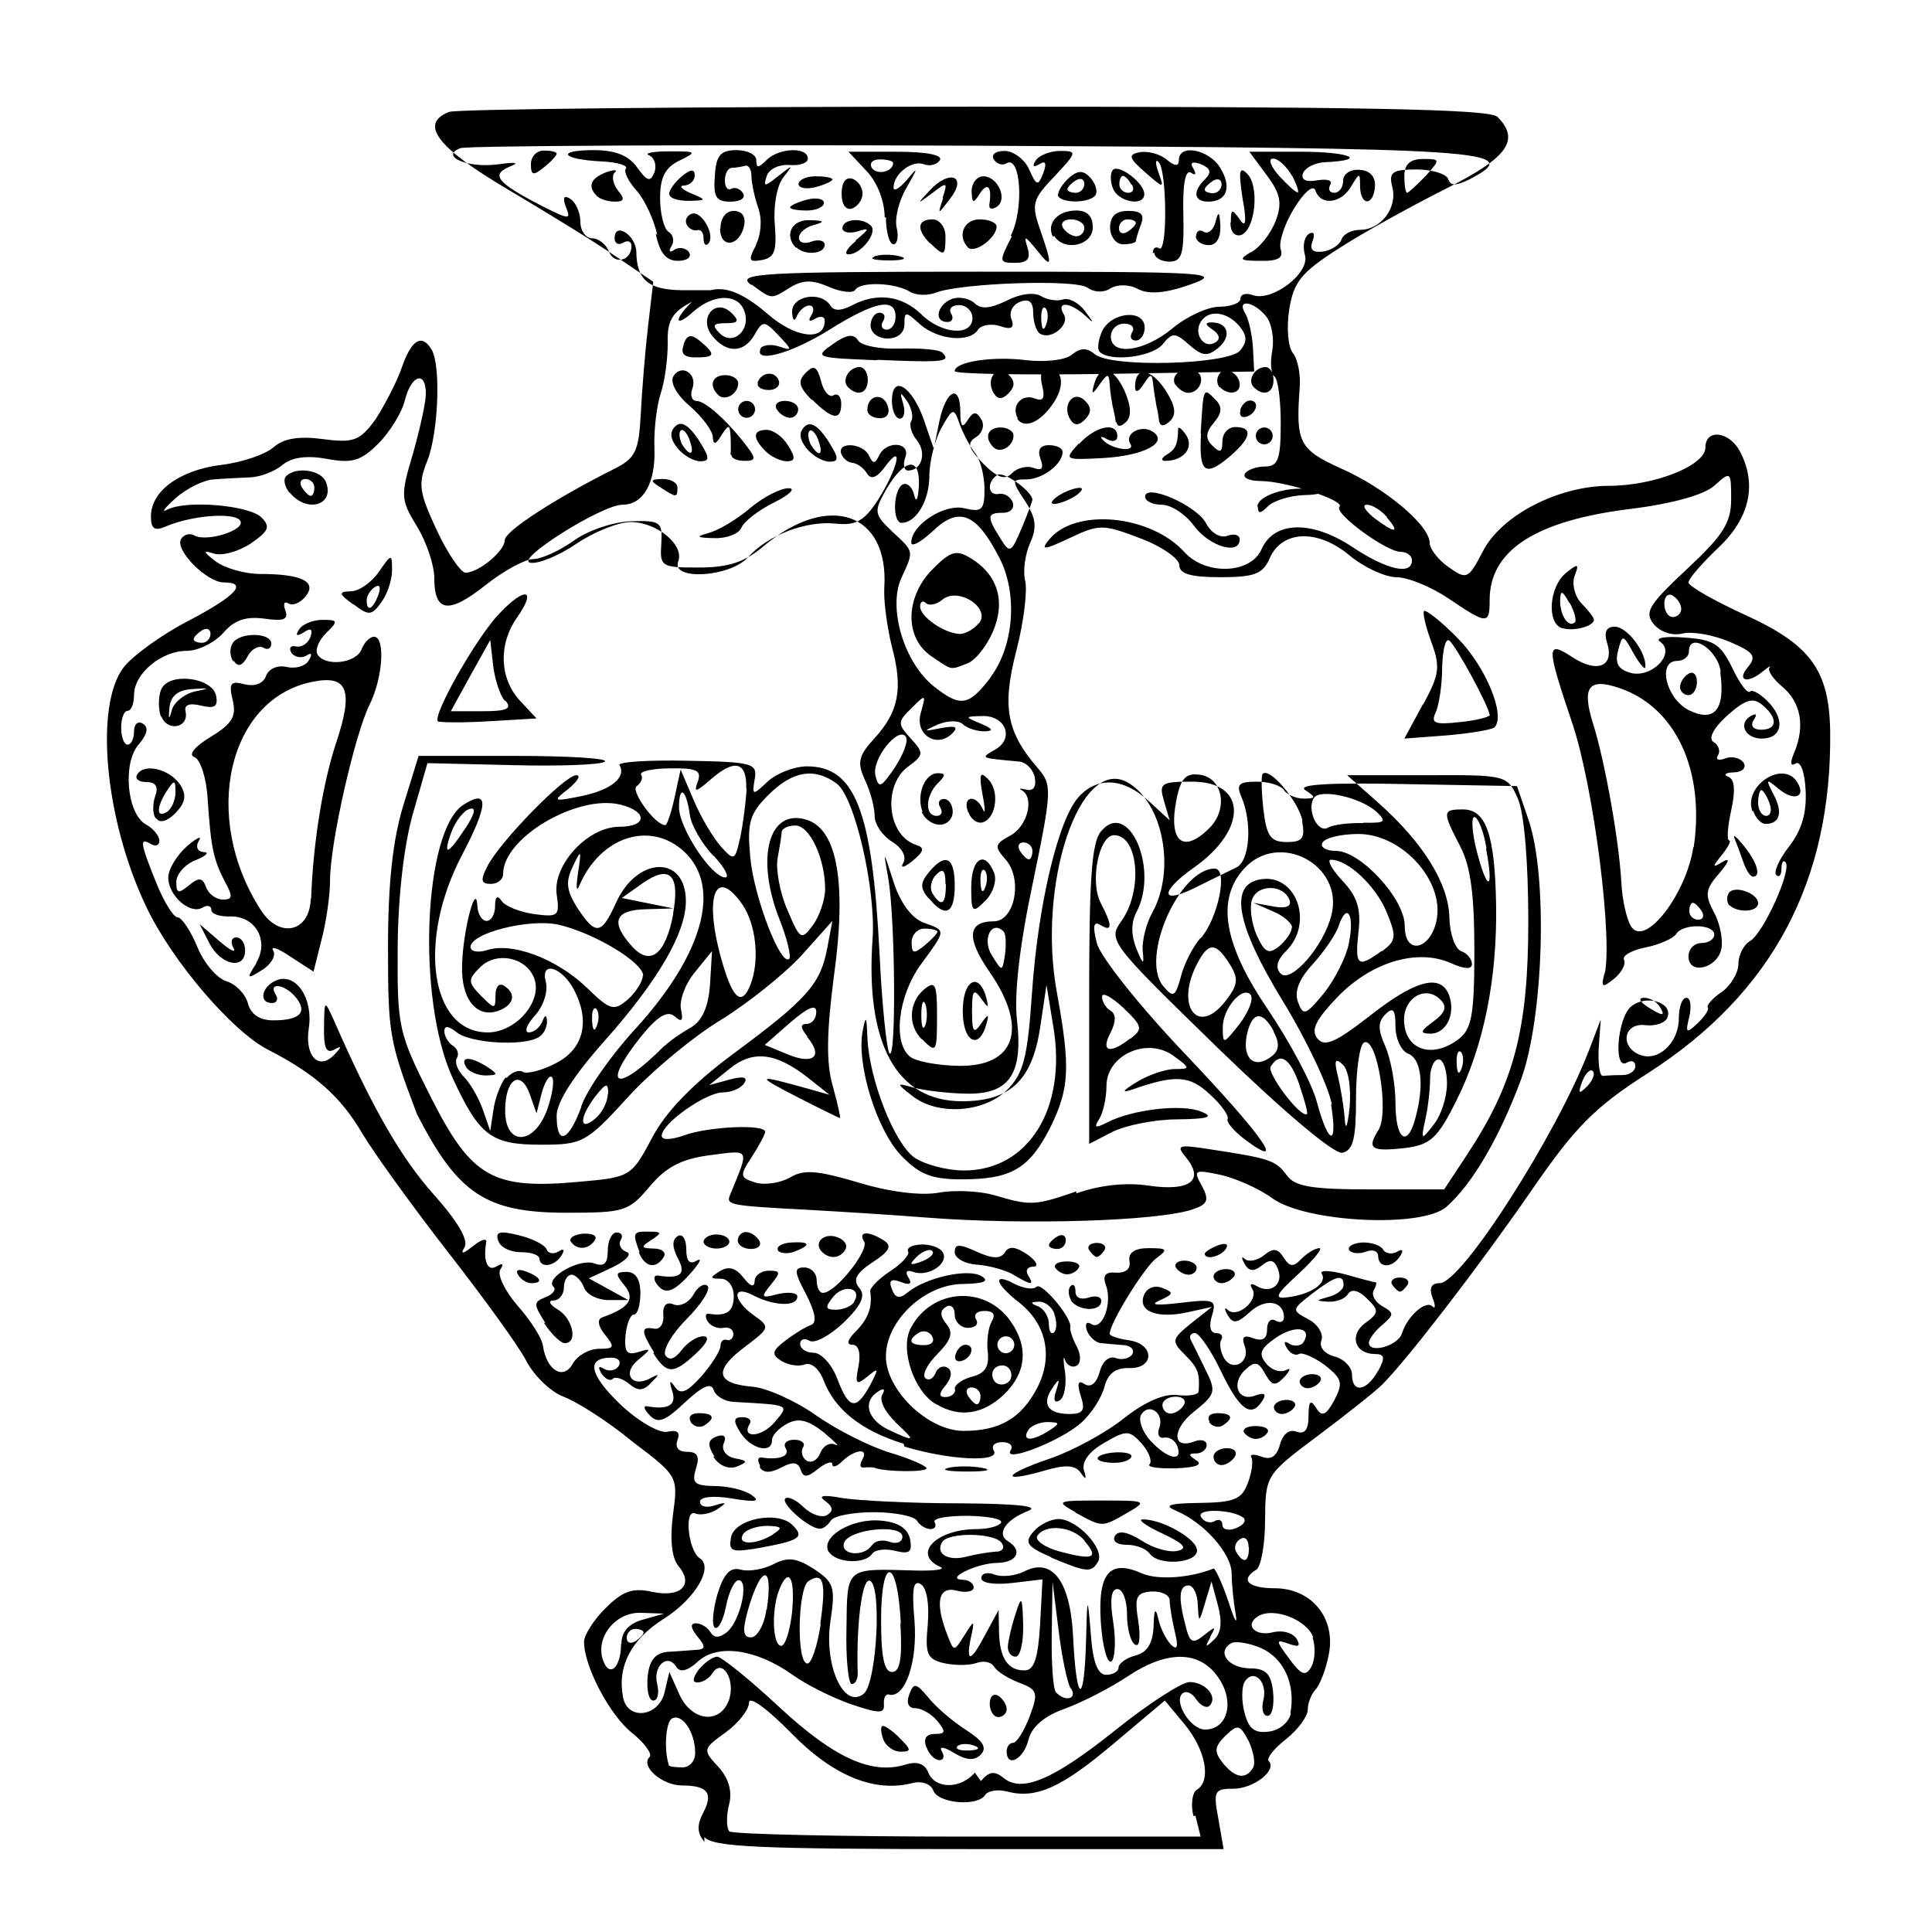<?xml version="1.0" encoding="UTF-8" standalone="no"?>
<!-- Created with Inkscape (http://www.inkscape.org/) -->
<svg xmlns:dc="http://purl.org/dc/elements/1.1/" xmlns:cc="http://creativecommons.org/ns#" xmlns:rdf="http://www.w3.org/1999/02/22-rdf-syntax-ns#" xmlns:svg="http://www.w3.org/2000/svg" xmlns="http://www.w3.org/2000/svg" version="1.0" width="100%" height="100%" viewBox="0 0 48 48" id="svg2">
<defs id="defs7" />
<path d="m 17.50,45.76 c -0.18,-0.21 -0.19,-0.42 -0.03,-0.72 0.26,-0.49 0.11,-0.68 -0.52,-0.68 -0.50,0 -1.05,-0.48 -0.81,-0.71 0.07,-0.07 -0.12,-0.34 -0.43,-0.59 -0.56,-0.44 -1.20,-1.66 -1.20,-2.27 0,-0.16 0.24,-0.55 0.54,-0.84 0.42,-0.42 0.67,-0.51 1.16,-0.40 0.71,0.15 1.04,-0.18 0.64,-0.65 -0.16,-0.20 -0.21,-0.65 -0.13,-1.27 0.13,-0.95 0.12,-0.96 -0.99,-1.80 C 15.09,35.30 14.32,34.82 14.00,34.70 13.68,34.58 13.27,34.18 13.08,33.82 12.90,33.46 12.02,32.25 11.14,31.12 10.26,29.99 9.30,28.66 9.00,28.16 8.47,27.25 7.83,26.68 6.66,26.08 5.76,25.62 4.26,23.86 3.63,22.52 2.60,20.36 2.34,17.51 3.08,16.57 3.31,16.28 4.03,15.76 4.69,15.42 5.87,14.80 6.17,14.47 5.56,14.47 c -0.42,0 -1.23,-0.81 -1.06,-1.08 0.07,-0.11 0.21,-0.15 0.32,-0.09 0.30,0.18 1.29,-0.13 1.15,-0.36 -0.13,-0.22 -1.20,-0.14 -1.85,0.14 -0.28,0.12 -0.37,0.06 -0.37,-0.25 0,-0.63 0.71,-1.15 1.75,-1.28 0.51,-0.06 1.09,-0.26 1.30,-0.44 0.25,-0.22 0.63,-0.28 1.23,-0.20 0.76,0.10 0.91,0.04 1.30,-0.49 C 9.57,10.04 9.87,9.47 9.99,9.11 10.23,8.43 10.48,8.29 10.72,8.68 c 0.24,0.39 0.17,2.07 -0.10,2.76 -0.24,0.59 -0.21,0.78 0.23,1.73 0.27,0.58 0.60,1.06 0.72,1.06 0.33,-0.01 0.97,-0.54 0.97,-0.81 0,-0.22 1.23,-1.02 2.68,-1.75 0.57,-0.28 0.65,-0.44 0.70,-1.39 0.03,-0.59 0.11,-1.57 0.18,-2.17 L 16.23,7.00 15.30,6.37 C 14.79,6.02 13.57,5.27 12.59,4.69 10.85,3.66 10.41,3.07 11.16,2.78 c 0.18,-0.07 6.06,-0.13 13.06,-0.13 9.61,0 12.78,0.06 12.98,0.25 0.58,0.58 0.26,1.02 -1.30,1.80 -0.85,0.43 -2.05,1.09 -2.65,1.48 -0.92,0.59 -1.11,0.82 -1.22,1.51 -0.07,0.45 -0.03,0.93 0.09,1.08 0.12,0.14 0.20,0.54 0.17,0.87 -0.10,1.36 -0.01,1.53 1.03,2.00 1.09,0.48 2.20,1.41 2.20,1.85 0,0.14 0.21,0.42 0.47,0.60 0.45,0.32 0.49,0.30 0.85,-0.39 0.45,-0.89 1.87,-1.63 3.14,-1.63 1.11,0 2.39,-0.50 2.39,-0.95 0,-0.47 0.58,-0.41 0.85,0.08 0.44,0.82 0.26,1.66 -0.52,2.40 -0.41,0.39 -0.75,0.78 -0.75,0.87 0,0.09 0.61,0.44 1.37,0.79 1.66,0.75 2.12,1.38 2.15,2.89 0.05,3.73 -1.43,6.53 -4.54,8.52 -1.31,0.84 -1.79,1.32 -2.89,2.92 -1.30,1.88 -3.07,4.18 -3.70,4.81 -0.17,0.17 -0.90,0.75 -1.61,1.28 -1.28,0.96 -1.29,0.97 -1.30,2.08 -0.00,0.61 -0.10,1.17 -0.22,1.24 -0.41,0.25 -0.20,0.46 0.46,0.46 0.92,0 1.53,0.75 1.34,1.66 -0.07,0.36 -0.22,0.75 -0.33,0.86 -0.10,0.11 -0.19,0.33 -0.19,0.50 0,0.16 -0.24,0.49 -0.54,0.73 -0.30,0.23 -0.49,0.48 -0.43,0.54 0.22,0.22 -0.36,0.69 -0.88,0.69 -0.47,0 -0.50,0.06 -0.37,0.75 l 0.13,0.75 H 24.09 c -5.24,0 -6.38,-0.05 -6.59,-0.30 z m 12.15,-0.64 c -0.07,-0.28 -0.03,-0.58 0.08,-0.65 0.37,-0.22 0.23,-0.98 -0.29,-1.62 l -0.50,-0.60 -1.26,1.06 c -1.30,1.10 -1.93,1.39 -2.66,1.20 -0.23,-0.06 -0.47,-0.02 -0.54,0.08 -0.18,0.30 -1.16,0.22 -1.29,-0.10 -0.06,-0.17 -0.29,-0.25 -0.52,-0.19 -0.94,0.24 -1.97,-0.17 -3.02,-1.25 -0.58,-0.59 -1.04,-0.93 -1.04,-0.75 0,0.17 -0.26,0.51 -0.58,0.74 -0.57,0.41 -0.58,0.43 -0.18,0.86 0.26,0.29 0.35,0.61 0.26,0.95 -0.07,0.28 -0.06,0.57 0.01,0.65 0.07,0.07 2.74,0.13 5.92,0.13 h 5.79 l -0.13,-0.52 z m -5.28,-0.87 c 0.20,-0.24 0.34,-0.26 0.56,-0.08 0.46,0.38 1.24,0.05 2.80,-1.20 0.80,-0.64 1.62,-1.17 1.82,-1.18 0.40,-0.00 0.72,0.37 0.50,0.59 -0.07,0.07 -0.22,0 -0.33,-0.16 -0.10,-0.16 -0.26,-0.23 -0.35,-0.14 -0.21,0.21 0.21,0.89 0.57,0.89 0.55,0 0.74,-0.67 0.35,-1.26 -0.46,-0.71 -1.28,-0.73 -2.29,-0.05 -0.41,0.27 -1.10,0.63 -1.54,0.79 -0.51,0.18 -0.83,0.45 -0.91,0.78 -0.12,0.48 -0.54,0.70 -0.54,0.28 0,-0.11 0.07,-0.21 0.16,-0.21 0.09,0 0.27,-0.29 0.41,-0.65 0.22,-0.59 0.20,-0.67 -0.25,-0.84 -0.27,-0.10 -0.56,-0.28 -0.63,-0.40 -0.07,-0.12 -0.27,-0.16 -0.45,-0.09 -0.17,0.06 -0.53,0.06 -0.80,-0.00 -0.42,-0.10 -0.47,-0.23 -0.40,-0.96 0.04,-0.50 -0.02,-0.90 -0.17,-1.00 -0.19,-0.12 -0.23,0.11 -0.16,0.91 0.08,1.01 -0.23,1.94 -0.64,1.83 -0.08,-0.02 -0.13,0.09 -0.12,0.24 0.02,0.24 -0.11,0.24 -0.82,-0.00 -0.46,-0.16 -1.12,-0.49 -1.45,-0.73 -0.90,-0.64 -1.86,-0.78 -2.35,-0.33 -0.26,0.24 -0.45,0.28 -0.54,0.13 -0.22,-0.35 -0.59,-0.01 -0.47,0.44 0.05,0.22 0.01,0.40 -0.10,0.40 -0.11,0 -0.17,-0.26 -0.14,-0.59 0.04,-0.41 0.19,-0.59 0.49,-0.62 0.23,-0.01 0.56,-0.04 0.72,-0.05 0.23,-0.01 0.24,-0.08 0.02,-0.34 -0.16,-0.20 -0.18,-0.32 -0.03,-0.32 0.12,0 0.29,0.10 0.36,0.22 0.09,0.15 0.22,0.15 0.41,-0.00 0.33,-0.27 0.56,-1.29 0.29,-1.29 -0.10,0 -0.24,0.28 -0.31,0.64 -0.07,0.35 -0.19,0.59 -0.28,0.54 -0.08,-0.05 -0.05,-0.42 0.06,-0.82 0.16,-0.52 0.32,-0.70 0.59,-0.62 0.20,0.05 0.56,-0.01 0.81,-0.14 0.35,-0.18 0.56,-0.16 1.00,0.12 0.50,0.33 0.54,0.45 0.41,1.31 -0.16,1.10 0.34,2.19 0.83,1.79 0.33,-0.27 0.46,-2.81 0.13,-2.81 -0.18,0 -0.32,1.14 -0.28,2.31 0.00,0.14 -0.06,0.26 -0.15,0.26 -0.08,0 -0.15,-0.62 -0.13,-1.39 0.02,-1.54 -0.04,-1.48 1.74,-1.43 0.47,0.01 0.73,-0.03 0.59,-0.09 -0.71,-0.32 -0.10,-0.94 0.91,-0.94 0.27,0 0.55,-0.07 0.60,-0.16 0.05,-0.09 -0.31,-0.16 -0.83,-0.17 -0.51,-0.00 -0.88,0.06 -0.82,0.16 0.05,0.09 0.01,0.17 -0.10,0.17 -0.11,0 -0.27,-0.09 -0.34,-0.21 -0.07,-0.11 -0.55,-0.21 -1.07,-0.21 -0.51,0 -1.00,0.09 -1.07,0.21 -0.07,0.11 -0.19,0.21 -0.28,0.20 -0.27,-0.01 -0.97,-0.63 -0.85,-0.75 0.06,-0.06 0.27,0.03 0.46,0.22 0.19,0.18 0.45,0.27 0.58,0.19 0.16,-0.10 0.15,-0.20 -0.05,-0.35 -0.19,-0.13 -0.05,-0.16 0.43,-0.07 0.39,0.06 1.70,0.13 2.90,0.13 1.45,0.01 2.02,0.07 1.71,0.19 -0.56,0.22 -0.79,0.57 -0.50,0.75 0.38,0.23 0.23,0.53 -0.26,0.54 -0.50,0.00 -1.35,0.41 -0.85,0.42 0.14,0.00 0.26,0.09 0.26,0.19 0,0.10 -0.19,0.14 -0.42,0.08 -0.46,-0.12 -0.55,0.29 -0.23,1.11 0.16,0.41 0.16,0.41 0.42,0 0.25,-0.40 0.26,-0.39 0.16,0.06 -0.13,0.64 -0.00,0.61 0.37,-0.10 l 0.32,-0.59 0.01,0.53 c 0.01,0.66 0.22,0.98 0.64,0.97 0.23,-0.00 0.33,-0.30 0.38,-1.13 l 0.06,-1.13 -0.76,0.09 c -0.44,0.05 -0.76,0.00 -0.76,-0.12 0,-0.12 0.15,-0.16 0.33,-0.09 0.18,0.07 0.51,0.03 0.72,-0.07 0.70,-0.37 1.16,0.21 1.23,1.60 0.08,1.65 0.27,1.77 0.32,0.19 0.03,-1.22 0.04,-1.23 0.12,-0.25 0.05,0.70 0.17,1.02 0.38,1.02 0.17,0 0.31,-0.08 0.31,-0.18 0,-0.10 0.19,-0.24 0.42,-0.30 0.29,-0.07 0.43,-0.30 0.45,-0.72 0.01,-0.44 0.05,-0.49 0.12,-0.18 0.05,0.23 0.20,0.52 0.32,0.64 0.15,0.14 0.18,0.04 0.09,-0.32 -0.07,-0.29 -0.13,-0.65 -0.13,-0.79 0,-0.13 -0.20,-0.23 -0.45,-0.22 -0.38,0.03 -0.43,0.13 -0.33,0.74 0.06,0.41 0.03,0.65 -0.08,0.58 -0.11,-0.06 -0.20,-0.40 -0.20,-0.75 0,-0.34 -0.10,-0.63 -0.24,-0.63 -0.16,0 -0.19,0.28 -0.10,0.84 0.07,0.46 0.04,0.90 -0.05,0.96 -0.10,0.06 -0.22,-0.37 -0.26,-0.97 -0.08,-1.22 0.21,-1.58 1.02,-1.22 0.38,0.17 1.19,0.12 1.78,-0.12 0.04,-0.01 0.21,0.35 0.37,0.82 0.15,0.47 0.23,0.61 0.18,0.32 -0.05,-0.29 -0.10,-0.75 -0.10,-1.01 -0.00,-0.50 -0.68,-1.27 -1.39,-1.57 -0.31,-0.13 -0.16,-0.18 0.59,-0.19 0.86,-0.01 1.05,-0.09 1.20,-0.49 0.10,-0.26 0.14,-0.55 0.09,-0.64 -0.05,-0.08 0.06,-0.09 0.25,-0.02 0.23,0.09 0.38,-0.00 0.46,-0.30 0.07,-0.26 0.23,-0.39 0.41,-0.32 0.20,0.07 0.30,-0.04 0.30,-0.39 0.00,-0.37 0.05,-0.42 0.19,-0.20 0.14,0.23 0.24,0.19 0.45,-0.19 0.22,-0.43 0.20,-0.53 -0.23,-0.87 -0.27,-0.20 -0.57,-0.33 -0.65,-0.28 -0.08,0.05 -0.22,-0.01 -0.30,-0.15 -0.09,-0.15 -0.06,-0.19 0.07,-0.10 0.12,0.07 0.29,0.05 0.35,-0.05 0.22,-0.37 -0.23,-0.43 -0.71,-0.09 -0.37,0.26 -0.42,0.39 -0.22,0.63 0.13,0.16 0.35,0.23 0.49,0.16 0.13,-0.07 0.11,0 -0.03,0.16 -0.24,0.25 -0.31,0.24 -0.49,-0.07 -0.16,-0.30 -0.26,-0.32 -0.49,-0.10 -0.37,0.34 -0.18,0.81 0.25,0.64 0.22,-0.08 0.28,-0.04 0.18,0.12 -0.28,0.45 -0.56,0.26 -1.03,-0.71 -0.25,-0.53 -0.55,-0.96 -0.65,-0.96 -0.10,0 -0.15,0.07 -0.11,0.16 0.04,0.08 0.21,0.42 0.37,0.75 0.27,0.54 0.25,0.61 -0.27,1.03 -0.57,0.44 -0.57,0.97 -0.00,0.75 0.16,-0.06 0.30,-0.02 0.30,0.09 0,0.11 -0.12,0.21 -0.26,0.21 -0.20,0.00 -0.20,0.04 0.00,0.17 0.17,0.11 -0.00,0.18 -0.51,0.20 -0.43,0.01 -0.72,-0.03 -0.65,-0.10 0.07,-0.07 -0.01,-0.30 -0.19,-0.51 -0.31,-0.34 -0.38,-0.35 -0.94,-0.02 -0.37,0.21 -0.56,0.47 -0.50,0.68 0.07,0.23 0.05,0.25 -0.08,0.06 -0.13,-0.19 -0.38,-0.21 -0.91,-0.05 -1.12,0.32 -1.01,0.09 0.14,-0.30 0.56,-0.19 1.39,-0.64 1.84,-1.00 0.52,-0.41 1.00,-0.62 1.33,-0.58 0.28,0.03 0.52,-0.00 0.53,-0.09 0.03,-0.46 -0.01,-0.58 -0.35,-0.92 -0.33,-0.33 -0.32,-0.38 0.16,-0.77 l 0.52,-0.41 -0.59,0.13 c -0.75,0.17 -1.26,-0.01 -1.10,-0.42 0.07,-0.18 0.26,-0.26 0.46,-0.18 0.29,0.11 0.28,0.15 -0.07,0.31 -0.26,0.11 -0.08,0.13 0.51,0.06 0.85,-0.10 0.91,-0.08 0.79,0.32 -0.08,0.26 -0.04,0.43 0.10,0.43 0.13,0 0.19,0.07 0.13,0.17 -0.05,0.09 -0.02,0.29 0.07,0.45 0.22,0.37 0.67,0.09 0.51,-0.31 -0.08,-0.22 -0.01,-0.27 0.22,-0.18 0.23,0.08 0.34,0.01 0.34,-0.22 0,-0.19 0.09,-0.29 0.21,-0.22 0.11,0.07 0.21,0.03 0.21,-0.08 0,-0.41 -0.46,-0.49 -0.85,-0.13 -0.31,0.28 -0.42,0.30 -0.55,0.07 -0.09,-0.15 -0.08,-0.21 0.01,-0.12 0.24,0.21 0.78,-0.26 0.60,-0.53 -0.07,-0.12 -0.03,-0.15 0.11,-0.07 0.35,0.21 0.68,-0.04 0.53,-0.42 -0.09,-0.23 -0.19,-0.26 -0.40,-0.09 -0.20,0.16 -0.32,0.15 -0.43,-0.04 -0.08,-0.15 -0.08,-0.20 0.01,-0.12 0.09,0.08 0.31,0.04 0.47,-0.09 0.23,-0.19 0.34,-0.18 0.49,0.05 0.15,0.24 0.24,0.25 0.45,0.03 0.14,-0.14 0.34,-0.26 0.44,-0.26 0.09,0 -0.14,0.29 -0.52,0.64 -0.57,0.52 -0.62,0.63 -0.27,0.58 0.58,-0.07 0.99,-0.35 0.85,-0.58 -0.06,-0.10 0.19,-0.09 0.58,0.01 0.38,0.11 0.73,0.20 0.76,0.20 0.03,0 0.01,0.09 -0.05,0.20 -0.06,0.10 0.02,0.28 0.21,0.39 0.30,0.17 0.30,0.21 0.00,0.47 -0.18,0.15 -0.33,0.35 -0.33,0.44 0,0.28 0.72,0.08 0.82,-0.23 0.14,-0.44 0.60,-0.84 0.76,-0.67 0.07,0.07 0.08,-0.02 0.00,-0.22 -0.09,-0.24 -0.03,-0.36 0.18,-0.36 0.54,0 2.90,-3.68 3.71,-5.79 l 0.29,-0.76 -0.05,0.71 c -0.02,0.39 0.02,0.71 0.11,0.69 0.08,-0.01 0.30,-0.02 0.48,-0.02 0.17,0 0.32,-0.10 0.32,-0.22 0,-0.12 -0.09,-0.16 -0.21,-0.09 -0.34,0.21 -0.24,-1.10 0.10,-1.39 0.37,-0.31 1.04,-0.11 0.91,0.26 -0.04,0.14 -0.30,0.23 -0.55,0.20 -0.54,-0.07 -0.65,0.54 -0.13,0.74 0.45,0.17 0.96,-0.30 0.96,-0.91 0,-0.28 0.08,-0.51 0.19,-0.51 0.10,0 0.13,0.21 0.07,0.47 -0.10,0.41 -0.08,0.43 0.21,0.16 0.18,-0.17 0.29,-0.35 0.25,-0.39 -0.04,-0.04 0.10,-0.22 0.34,-0.38 0.23,-0.16 0.42,-0.48 0.42,-0.70 0,-0.22 0.13,-0.48 0.29,-0.57 0.33,-0.19 1.05,-1.78 0.88,-1.96 -0.06,-0.06 -0.10,0.01 -0.10,0.17 0,0.15 -0.06,0.22 -0.13,0.15 -0.07,-0.07 0.07,-0.39 0.32,-0.71 0.31,-0.40 0.44,-0.83 0.41,-1.39 -0.02,-0.46 -0.13,-0.75 -0.25,-0.67 -0.13,0.08 -0.14,-0.02 -0.03,-0.28 0.27,-0.65 0.16,-1.24 -0.29,-1.62 -0.23,-0.19 -0.38,-0.41 -0.33,-0.48 0.05,-0.07 -0.01,-0.03 -0.15,0.08 -0.39,0.33 -0.68,0.25 -0.38,-0.10 0.22,-0.27 0.14,-0.37 -0.47,-0.63 -0.41,-0.17 -0.93,-0.26 -1.16,-0.20 -0.24,0.06 -0.54,-0.03 -0.71,-0.23 -0.24,-0.30 -0.14,-0.47 0.82,-1.37 0.90,-0.84 1.10,-1.15 1.10,-1.74 0,-0.69 -0.01,-0.70 -0.41,-0.34 -0.25,0.23 -1.03,0.45 -2.06,0.58 -2.39,0.29 -3.53,1.03 -3.53,2.27 0,0.61 -0.06,0.61 -1.02,-0.04 -0.43,-0.29 -1.01,-0.53 -1.30,-0.53 -0.27,0 -0.80,-0.24 -1.16,-0.54 -0.79,-0.66 -1.67,-0.63 -1.98,0.06 -0.17,0.40 -0.38,0.48 -1.23,0.48 -0.73,0 -1.02,-0.08 -1.02,-0.30 0,-0.16 -0.44,-0.47 -0.98,-0.67 -0.92,-0.35 -1.01,-0.35 -1.75,-0.00 -0.64,0.30 -0.73,0.31 -0.50,0.03 0.65,-0.79 2.52,-0.61 3.36,0.32 0.53,0.58 1.64,0.54 1.91,-0.07 0.31,-0.71 1.25,-0.73 2.26,-0.06 0.86,0.57 1.48,0.71 1.48,0.33 0,-0.11 -0.12,-0.21 -0.28,-0.21 -0.36,0 -1.68,-0.97 -1.52,-1.12 0.15,-0.15 -1.33,-0.64 -1.97,-0.64 -0.27,0 -0.44,-0.08 -0.38,-0.18 0.06,-0.10 0.29,-0.18 0.50,-0.18 0.32,0 0.39,-0.17 0.39,-1.07 0,-0.59 -0.07,-1.12 -0.16,-1.17 -0.08,-0.05 -0.11,-0.34 -0.05,-0.64 0.05,-0.29 -0.01,-0.68 -0.16,-0.86 -0.31,-0.37 -0.74,-0.43 -0.51,-0.06 0.08,0.13 0.17,0.52 0.19,0.85 l 0.03,0.59 -3.72,0.06 c -2.05,0.03 -3.72,8.59e-4 -3.72,-0.07 4.3e-4,-0.23 0.93,-0.38 1.79,-0.27 0.46,0.05 0.96,-0.00 1.12,-0.14 0.21,-0.17 0.37,-0.18 0.57,-0.01 0.41,0.34 3.31,0.26 3.61,-0.09 0.18,-0.22 0.18,-0.37 -0.02,-0.61 -0.30,-0.36 -0.77,-0.42 -0.96,-0.10 -0.18,0.29 0.08,0.68 0.36,0.51 0.14,-0.08 0.11,-0.20 -0.06,-0.32 -0.19,-0.12 -0.20,-0.18 -0.03,-0.18 0.42,-0.00 0.51,0.35 0.16,0.64 -0.26,0.21 -0.39,0.20 -0.71,-0.08 -0.35,-0.31 -0.42,-0.32 -0.66,-0.02 -0.26,0.32 -1.31,0.45 -1.57,0.19 -0.07,-0.07 -0.03,-0.31 0.07,-0.53 0.25,-0.47 1.05,-0.53 1.05,-0.07 0,0.17 -0.10,0.32 -0.22,0.32 -0.12,0 -0.16,-0.09 -0.09,-0.21 0.07,-0.11 -0.01,-0.21 -0.20,-0.21 -0.18,0 -0.33,0.14 -0.33,0.32 0,0.49 0.83,0.38 1.54,-0.21 0.35,-0.29 0.87,-0.53 1.16,-0.53 0.28,0 0.52,-0.09 0.52,-0.20 0,-0.11 0.13,-0.15 0.30,-0.09 0.48,0.18 1.44,-0.55 1.30,-1.00 -0.06,-0.21 -0.02,-0.44 0.10,-0.52 0.12,-0.07 0.16,-0.00 0.09,0.18 -0.08,0.21 0,0.29 0.26,0.26 0.20,-0.03 0.41,-0.16 0.46,-0.30 0.04,-0.13 0.25,-0.24 0.46,-0.24 0.52,0 0.94,-0.55 0.80,-1.07 -0.09,-0.36 -0.00,-0.43 0.60,-0.43 0.39,0 0.75,0.11 0.79,0.24 0.06,0.18 0.20,0.17 0.56,-0.01 1.33,-0.71 0.52,-0.76 -12.23,-0.82 -6.90,-0.03 -12.69,-0.00 -12.87,0.06 -0.53,0.20 0.19,0.51 0.95,0.40 0.45,-0.06 0.53,-0.04 0.25,0.07 -0.45,0.20 -0.28,0.40 0.87,0.99 0.64,0.32 0.68,0.32 0.55,-0.00 -0.09,-0.24 -0.05,-0.30 0.11,-0.20 0.13,0.08 0.25,0.34 0.25,0.57 0,0.22 0.13,0.41 0.29,0.41 0.16,0 0.35,0.15 0.42,0.33 0.13,0.34 0.56,0.23 0.56,-0.14 0,-0.11 -0.09,-0.15 -0.21,-0.08 -0.11,0.07 -0.21,0.02 -0.21,-0.11 0,-0.42 0.53,-0.08 0.54,0.34 0.01,0.69 0.30,0.94 1.13,0.95 l 0.79,0.00 -0.58,0.31 c -0.45,0.24 -0.58,0.46 -0.56,1.01 0.00,0.38 -0.07,0.93 -0.17,1.23 -0.10,0.29 -0.18,0.92 -0.16,1.38 0.03,0.85 -0.27,1.40 -0.80,1.40 -0.50,0.00 -2.67,1.36 -2.29,1.44 0.19,0.04 0.71,-0.17 1.15,-0.47 0.44,-0.30 1.05,-0.54 1.35,-0.54 0.65,0 1.34,0.57 1.18,0.98 -0.18,0.48 1.28,0.39 1.73,-0.10 0.50,-0.56 1.45,-0.92 2.19,-0.84 0.48,0.05 0.70,-0.06 1.03,-0.57 0.50,-0.78 0.67,-1.49 0.20,-0.86 -0.21,0.29 -0.36,0.35 -0.46,0.18 -0.08,-0.13 -0.24,-0.25 -0.36,-0.26 -0.11,-0.01 -0.24,-0.11 -0.28,-0.23 -0.10,-0.31 0.55,-0.26 0.69,0.05 0.10,0.21 0.15,0.21 0.25,0 0.18,-0.39 0.80,-0.34 0.65,0.05 -0.06,0.17 -0.03,0.32 0.07,0.32 0.34,0 0.47,-0.44 0.22,-0.75 -0.13,-0.16 -0.20,-0.38 -0.14,-0.48 0.06,-0.09 0.01,-0.32 -0.10,-0.49 -0.18,-0.25 -0.19,-0.24 -0.10,0.06 0.06,0.20 0.02,0.37 -0.08,0.37 -0.11,0 -0.20,-0.20 -0.20,-0.44 0,-0.67 0.49,-0.38 0.79,0.46 l 0.25,0.73 0.14,-0.69 c 0.17,-0.79 0.52,-0.94 0.52,-0.21 0.00,0.35 0.05,0.40 0.18,0.19 0.14,-0.22 0.22,-0.23 0.34,-0.02 0.09,0.14 0.03,0.34 -0.13,0.44 -0.23,0.14 -0.20,0.27 0.18,0.66 0.35,0.35 0.54,0.42 0.72,0.23 0.13,-0.13 0.37,-0.19 0.54,-0.12 0.20,0.07 0.25,0.00 0.16,-0.23 -0.08,-0.22 -0.01,-0.34 0.21,-0.34 0.19,0 0.34,0.07 0.34,0.17 0,0.30 -0.50,0.68 -0.90,0.68 -0.37,0 -0.37,0.03 -0.03,0.54 0.27,0.42 0.30,0.65 0.12,1.05 -0.12,0.27 -0.18,0.69 -0.12,0.93 0.06,0.23 -0.03,1.01 -0.22,1.74 -0.36,1.40 -0.24,2.02 0.54,2.92 0.35,0.41 0.35,0.53 -0.13,2.85 -0.33,1.55 -0.47,2.78 -0.39,3.43 0.15,1.34 -0.21,1.84 -1.31,1.80 -0.44,-0.01 -1.01,-0.08 -1.26,-0.15 -0.44,-0.12 -0.44,-0.11 -0.03,0.21 0.62,0.49 1.77,0.42 2.35,-0.15 0.41,-0.41 0.51,-0.80 0.62,-2.41 0.15,-2.19 0.65,-4.31 1.16,-4.87 0.46,-0.51 1.11,-0.48 1.74,0.10 l 0.52,0.48 -0.14,-0.48 c -0.13,-0.44 -0.08,-0.48 0.70,-0.48 1.36,0 1.39,1.18 0.05,2.13 -0.87,0.61 -0.84,0.94 0.03,0.50 0.38,-0.19 0.84,-0.41 1.02,-0.50 0.33,-0.16 0.40,-1.11 0.12,-1.76 -0.13,-0.30 -0.06,-0.37 0.38,-0.37 0.30,0 0.60,0.09 0.68,0.21 0.07,0.11 0.29,0.21 0.49,0.21 0.31,-0.00 0.31,-0.03 0.04,-0.21 -0.21,-0.14 0.57,-0.19 2.47,-0.15 l 2.79,0.05 0.29,0.85 c 0.48,1.42 0.37,4.90 -0.19,6.44 -0.53,1.43 -1.21,2.60 -1.85,3.16 -0.60,0.54 -3.51,0.39 -4.33,-0.21 -0.31,-0.23 -0.89,-0.49 -1.28,-0.58 -0.66,-0.14 -0.69,-0.12 -0.47,0.27 0.19,0.36 0.15,0.46 -0.24,0.59 -0.87,0.29 -4.17,0.39 -6.60,0.20 -0.88,-0.07 -2.19,-0.15 -2.90,-0.19 -2.07,-0.11 -2.09,-0.12 -1.97,-0.40 0.47,-1.15 0.50,-1.09 -0.51,-0.96 -0.70,0.09 -1.09,0.29 -1.50,0.78 -0.52,0.62 -0.64,0.65 -2.06,0.65 -2.00,0 -2.70,-0.46 -3.72,-2.45 C 9.67,25.86 9.64,25.70 9.64,23.52 9.64,21.95 9.76,20.86 10.02,20.01 l 0.38,-1.23 h 2.39 c 1.31,0 2.32,0.06 2.24,0.14 -0.08,0.08 -1.10,0.12 -2.28,0.09 l -2.13,-0.05 -0.36,1.25 c -0.22,0.77 -0.37,2.04 -0.38,3.32 -0.01,2.00 0.01,2.12 0.84,3.76 1.00,1.97 1.53,2.27 3.68,2.07 1.26,-0.11 1.29,-0.13 1.80,-1.09 0.34,-0.65 1.01,-1.34 2.02,-2.09 1.84,-1.36 2.16,-1.73 2.33,-2.61 l 0.13,-0.69 -0.76,0.85 c -0.42,0.46 -1.33,1.19 -2.01,1.61 -0.68,0.41 -1.73,1.28 -2.32,1.93 -1.02,1.12 -1.12,1.17 -2.15,1.17 -1.24,0 -1.53,-0.22 -2.20,-1.67 -0.89,-1.95 -0.72,-6.15 0.28,-6.78 0.63,-0.40 0.62,-0.01 -0.04,1.25 -1.12,2.13 -0.79,4.41 0.64,4.41 0.70,0 1.37,-0.78 1.15,-1.35 -0.20,-0.52 -0.94,-0.67 -1.34,-0.27 -0.31,0.31 -0.31,0.37 0.02,0.71 0.34,0.34 0.36,0.34 0.36,-0.01 0,-0.21 0.09,-0.32 0.21,-0.24 0.31,0.19 0.26,0.47 -0.13,0.62 -0.54,0.20 -0.94,-0.28 -0.91,-1.13 0.02,-0.86 0.35,-2.11 0.38,-1.47 0.01,0.20 0.11,0.37 0.23,0.37 0.11,0 0.21,-0.16 0.21,-0.37 0.00,-0.23 0.06,-0.28 0.16,-0.13 0.08,0.13 0.45,0.28 0.81,0.33 0.60,0.08 0.64,0.05 0.56,-0.49 -0.10,-0.73 0.77,-1.68 1.56,-1.68 0.69,0 0.71,-0.38 0.02,-0.55 -1.06,-0.26 -2.91,0.82 -2.91,1.72 0,0.14 -0.13,0.25 -0.31,0.25 -0.24,0 -0.26,-0.09 -0.08,-0.44 0.31,-0.61 1.93,-2.27 2.21,-2.26 0.12,0.00 0.03,0.15 -0.20,0.34 -0.40,0.31 -0.38,0.32 0.32,0.18 0.74,-0.15 1.13,-0.47 0.95,-0.77 -0.05,-0.08 0.70,-0.13 1.67,-0.11 1.64,0.03 1.76,0.06 1.69,0.46 -0.07,0.41 -0.05,0.41 0.33,0.05 0.22,-0.20 0.66,-0.37 0.97,-0.37 1.19,0 1.62,1.09 1.80,4.62 0.06,1.30 0.18,2.43 0.25,2.51 0.17,0.19 0.14,-3.35 -0.03,-4.34 -0.13,-0.73 -0.13,-0.73 0.13,0.08 0.16,0.51 0.45,0.90 0.74,1.01 0.57,0.21 0.58,0.16 -0.06,1.04 -0.57,0.78 -0.71,1.96 -0.26,2.30 0.14,0.11 0.67,0.21 1.18,0.22 1.43,0.03 1.76,-0.93 0.78,-2.34 -0.58,-0.84 -0.54,-1.25 0.11,-1.25 0.52,0 0.73,-1.05 0.29,-1.54 -0.28,-0.32 -0.27,-0.38 0.12,-0.59 0.43,-0.23 0.61,-0.95 0.28,-1.13 -0.08,-0.04 -0.03,-0.05 0.12,-0.01 0.17,0.04 0.25,-0.07 0.21,-0.30 -0.04,-0.20 -0.21,-0.38 -0.39,-0.40 -0.99,-0.09 -0.97,-0.08 -0.59,-0.30 0.48,-0.28 0.25,-0.85 -0.33,-0.83 -0.44,0.01 -0.44,0.02 -0.03,0.19 0.30,0.13 0.33,0.18 0.09,0.19 -0.18,0.00 -0.42,-0.07 -0.53,-0.17 -0.11,-0.11 -0.38,-0.10 -0.63,0.00 -0.38,0.17 -0.37,0.18 0.08,0.09 0.36,-0.07 0.44,-0.03 0.28,0.13 -0.39,0.39 -0.95,0.02 -0.78,-0.52 0.13,-0.46 0.12,-0.46 -0.23,-0.11 -0.35,0.34 -0.36,0.39 -0.02,0.76 0.33,0.36 0.32,0.41 -0.06,0.69 -0.65,0.47 -0.53,1.72 0.19,1.95 0.22,0.07 0.20,0.16 -0.09,0.40 -0.21,0.17 -0.31,0.19 -0.23,0.05 0.09,-0.15 -0.02,-0.37 -0.28,-0.53 -0.24,-0.15 -0.43,-0.43 -0.43,-0.64 0,-0.20 -0.10,-0.60 -0.24,-0.89 -0.20,-0.44 -0.16,-0.60 0.22,-1.02 0.62,-0.67 0.73,-1.24 0.45,-2.29 -0.12,-0.48 -0.21,-1.14 -0.19,-1.47 0.12,-1.86 -1.38,-2.39 -3.00,-1.03 -0.47,0.40 -0.88,0.53 -1.61,0.53 -0.93,0 -0.97,-0.02 -0.93,-0.59 0.03,-0.54 -0.01,-0.58 -0.74,-0.56 -0.43,0.01 -1.07,0.22 -1.43,0.48 -0.35,0.25 -0.81,0.46 -1.01,0.46 -0.20,0 -0.74,0.29 -1.19,0.65 -0.92,0.73 -1.27,0.67 -1.27,-0.18 -4.3e-4,-0.31 -0.19,-0.89 -0.43,-1.28 -0.41,-0.67 -0.41,-0.77 -0.10,-1.81 0.17,-0.60 0.32,-1.27 0.32,-1.49 0,-0.58 -0.36,-0.47 -0.52,0.16 -0.07,0.30 -0.37,0.79 -0.66,1.08 -0.43,0.43 -0.65,0.50 -1.28,0.38 -0.50,-0.09 -0.87,-0.04 -1.10,0.15 -0.19,0.16 -0.55,0.30 -0.80,0.31 -0.24,0.01 -0.65,0.03 -0.90,0.05 -0.25,0.01 -0.68,0.22 -0.96,0.47 -0.27,0.24 -0.37,0.37 -0.20,0.28 0.47,-0.24 2.01,-0.11 2.33,0.19 0.24,0.24 0.19,0.34 -0.27,0.66 -0.31,0.20 -0.72,0.31 -0.92,0.24 -0.27,-0.09 -0.25,-0.04 0.05,0.19 0.22,0.17 0.72,0.32 1.11,0.32 1.03,0 1.43,0.19 1.13,0.56 -0.13,0.16 -0.32,0.24 -0.43,0.17 -0.10,-0.06 -0.13,0.01 -0.07,0.18 0.08,0.22 -0.04,0.27 -0.52,0.20 -0.46,-0.06 -0.74,0.03 -1.02,0.35 -0.21,0.24 -0.62,0.45 -0.91,0.45 -0.63,0 -1.31,0.56 -1.31,1.10 0,0.21 -0.07,0.39 -0.16,0.39 -0.09,0 -0.16,0.19 -0.16,0.42 0,0.23 0.07,0.42 0.16,0.42 0.09,0 0.16,-0.15 0.16,-0.33 0,-0.18 0.10,-0.27 0.22,-0.19 0.15,0.09 0.11,0.26 -0.10,0.51 -0.41,0.46 -0.30,1.72 0.17,1.99 0.19,0.10 0.34,0.29 0.34,0.41 0,0.11 -0.09,0.15 -0.21,0.08 -0.29,-0.17 -0.27,-0.04 0.13,0.96 0.19,0.47 0.43,0.86 0.53,0.86 0.10,0 0.32,0.32 0.49,0.73 0.16,0.40 0.49,0.79 0.73,0.86 0.23,0.07 0.47,0.32 0.53,0.55 0.07,0.27 0.29,0.42 0.63,0.42 0.66,0 0.86,-0.20 0.56,-0.57 -0.27,-0.33 -0.70,-0.39 -0.50,-0.07 0.07,0.11 0.03,0.21 -0.09,0.21 -0.35,0 -0.26,-0.42 0.12,-0.57 0.48,-0.18 0.91,0.46 0.79,1.21 -0.10,0.68 0.25,1.05 0.64,0.64 0.19,-0.20 0.18,-0.23 -0.01,-0.12 -0.19,0.10 -0.26,-0.04 -0.25,-0.55 0.01,-0.70 0.01,-0.70 0.25,-0.17 0.95,2.17 1.66,3.40 2.47,4.31 0.59,0.66 0.88,1.14 0.77,1.32 -0.11,0.18 -0.04,0.17 0.21,-0.03 0.20,-0.16 0.35,-0.21 0.33,-0.10 -0.08,0.46 0.03,0.75 0.26,0.60 0.15,-0.09 0.18,-0.05 0.09,0.08 -0.08,0.13 0.11,0.53 0.43,0.90 0.32,0.36 0.61,0.81 0.63,1.00 0.09,0.61 0.51,0.86 0.74,0.44 0.11,-0.20 0.41,-0.37 0.65,-0.37 0.39,0 0.40,-0.04 0.15,-0.35 -0.17,-0.21 -0.20,-0.38 -0.07,-0.43 0.68,-0.24 0.83,-0.46 0.55,-0.80 -0.23,-0.28 -0.22,-0.33 0.06,-0.33 0.22,0 0.34,0.18 0.34,0.53 0,0.29 -0.07,0.53 -0.16,0.53 -0.09,0 -0.18,0.23 -0.21,0.52 -0.03,0.41 0.03,0.50 0.32,0.41 0.33,-0.10 0.33,-0.08 -0.01,0.20 -0.41,0.34 -0.14,0.71 0.33,0.44 0.21,-0.11 0.21,-0.09 0.00,0.12 -0.19,0.21 -0.33,0.22 -0.55,0.03 -0.16,-0.13 -0.35,-0.19 -0.41,-0.12 -0.06,0.06 -0.19,0 -0.28,-0.14 -0.09,-0.16 -0.07,-0.20 0.07,-0.11 0.12,0.07 0.29,0.04 0.36,-0.07 0.07,-0.12 -0.01,-0.21 -0.18,-0.21 -0.64,0 -0.55,0.42 0.23,1.17 0.45,0.42 0.97,0.72 1.17,0.67 0.23,-0.05 0.32,0.01 0.24,0.21 -0.06,0.18 0.02,0.29 0.24,0.29 0.26,0 0.32,0.11 0.22,0.42 -0.11,0.36 -0.03,0.42 0.46,0.43 0.33,0 0.75,0.10 0.92,0.22 0.23,0.16 0.11,0.19 -0.48,0.09 -0.48,-0.08 -0.80,-0.04 -0.80,0.08 0,0.12 0.16,0.16 0.37,0.09 0.29,-0.09 0.31,-0.07 0.07,0.09 -0.16,0.11 -0.42,0.17 -0.56,0.11 -0.28,-0.11 -0.17,0.92 0.11,1.11 0.36,0.22 -0.10,1.01 -0.89,1.51 -0.81,0.51 -1.16,1.18 -1.01,1.95 0.11,0.58 0.88,0.49 1.03,-0.12 l 0.12,-0.51 0.25,0.56 c 0.31,0.68 1.03,0.75 1.24,0.11 0.15,-0.50 -0.18,-1.02 -0.42,-0.64 -0.07,0.12 -0.24,0.23 -0.37,0.23 -0.14,0 -0.12,-0.11 0.03,-0.32 0.14,-0.17 0.35,-0.32 0.46,-0.32 0.10,0 0.80,0.56 1.55,1.26 1.36,1.26 2.29,1.68 3.13,1.42 0.29,-0.09 0.47,-0.02 0.56,0.19 0.16,0.42 0.80,0.43 1.16,0.01 z m -1.36,-0.85 c -0.07,-0.20 0.00,-0.32 0.21,-0.32 0.27,0 0.29,-0.05 0.07,-0.32 -0.14,-0.17 -0.39,-0.32 -0.55,-0.32 -0.17,0 -0.23,-0.13 -0.15,-0.34 0.11,-0.30 0.17,-0.29 0.47,0.07 0.18,0.23 0.61,0.60 0.94,0.81 0.42,0.27 0.53,0.44 0.37,0.61 -0.16,0.16 -0.35,0.15 -0.67,-0.04 -0.24,-0.15 -0.38,-0.17 -0.30,-0.04 0.07,0.12 0.05,0.22 -0.06,0.22 -0.11,0 -0.26,-0.14 -0.32,-0.32 z m 1.19,-0.03 c -0.15,-0.06 -0.34,-0.05 -0.41,0.01 -0.07,0.07 0.05,0.12 0.28,0.11 0.25,-0.01 0.30,-0.06 0.13,-0.12 z m -2.26,-0.17 c -0.06,-0.17 -0.07,-0.32 -0.00,-0.32 0.06,0 0.26,0.14 0.43,0.32 0.27,0.27 0.28,0.32 0.00,0.32 -0.17,0 -0.37,-0.14 -0.43,-0.32 z m 2.65,-0.87 c 0,-0.18 0.09,-0.27 0.21,-0.20 0.11,0.07 0.21,0.22 0.21,0.33 0,0.11 -0.09,0.20 -0.21,0.20 -0.11,0 -0.21,-0.15 -0.21,-0.33 z m 0.45,-1.43 c 0.01,-0.14 0.09,-0.50 0.19,-0.80 0.15,-0.47 0.17,-0.45 0.19,0.26 0.01,0.44 -0.07,0.80 -0.19,0.80 -0.11,0 -0.20,-0.12 -0.19,-0.26 z m 1.08,-2.21 c -0.60,-0.26 -0.68,-0.36 -0.45,-0.63 0.14,-0.17 0.43,-0.32 0.63,-0.32 0.46,0 1.16,0.75 0.98,1.06 -0.17,0.28 -0.27,0.27 -1.16,-0.10 z m 0.83,-0.41 c -0.30,-0.36 -0.98,-0.43 -1.18,-0.12 -0.06,0.11 0.19,0.29 0.57,0.39 0.83,0.22 0.97,0.16 0.60,-0.27 z m -6.36,0.28 c -0.22,-0.37 0.57,-0.85 1.30,-0.78 0.43,0.04 0.66,0.19 0.72,0.46 0.06,0.32 -0.01,0.38 -0.37,0.29 -0.24,-0.06 -0.50,-0.03 -0.57,0.07 -0.17,0.27 -0.90,0.24 -1.08,-0.05 z m 1.08,-0.17 c 0.06,-0.11 0.26,-0.15 0.44,-0.08 0.17,0.06 0.31,0.00 0.31,-0.13 0,-0.33 -1.33,-0.19 -1.45,0.15 -0.10,0.31 0.50,0.36 0.69,0.06 z m 6.88,0.20 c -0.07,-0.11 -0.32,-0.21 -0.56,-0.21 -0.24,0 -0.36,-0.09 -0.29,-0.22 0.09,-0.15 0.32,-0.10 0.67,0.12 0.29,0.19 0.69,0.30 0.89,0.25 0.26,-0.06 0.15,-0.18 -0.38,-0.43 -0.41,-0.19 -0.63,-0.35 -0.49,-0.35 0.47,-0.01 1.35,0.48 1.35,0.77 0,0.33 -0.98,0.39 -1.18,0.07 z M 18.16,38.20 c 0.08,-0.46 1.16,-0.68 1.53,-0.31 0.30,0.30 0.19,0.38 -0.78,0.56 -0.73,0.13 -0.81,0.10 -0.75,-0.24 z m 1.04,-0.08 c 0.26,-0.16 0.23,-0.20 -0.14,-0.21 -0.25,-0.00 -0.53,0.09 -0.60,0.21 -0.16,0.27 0.32,0.27 0.75,0 z m 7.52,-0.55 c -0.50,-0.28 -0.47,-0.29 0.64,-0.29 1.13,0.00 1.16,0.01 0.64,0.31 -0.63,0.36 -0.60,0.36 -1.28,-0.01 z m -8.97,-1.38 c -0.18,-0.30 -0.17,-0.41 0.05,-0.50 0.19,-0.07 0.26,-0.00 0.18,0.17 -0.06,0.16 0.05,0.32 0.27,0.37 0.33,0.06 0.34,0.09 0.05,0.21 -0.20,0.07 -0.43,-0.02 -0.58,-0.25 z m 1.13,0.21 c -0.07,-0.12 -0.05,-0.20 0.04,-0.19 0.43,0.07 0.72,-0.03 0.60,-0.23 -0.07,-0.11 0.02,-0.21 0.21,-0.21 0.19,0 0.29,0.09 0.22,0.19 -0.06,0.10 -0.02,0.26 0.09,0.33 0.12,0.07 0.27,-0.01 0.34,-0.19 0.07,-0.18 0.23,-0.27 0.37,-0.21 0.13,0.06 0.00,-0.06 -0.28,-0.30 -0.39,-0.31 -0.63,-0.37 -0.91,-0.22 -0.21,0.11 -0.38,0.29 -0.38,0.41 0,0.35 -0.52,0.22 -0.78,-0.18 -0.19,-0.30 -0.18,-0.39 0.04,-0.39 0.16,0 0.24,0.07 0.19,0.16 -0.23,0.37 0.28,0.35 0.61,-0.03 0.38,-0.45 0.41,-0.43 -1.01,-0.51 -0.22,-0.01 -0.45,-0.14 -0.50,-0.30 -0.06,-0.19 -0.28,-0.09 -0.71,0.31 -0.50,0.47 -0.67,0.54 -0.88,0.32 -0.14,-0.14 -0.17,-0.25 -0.05,-0.22 0.51,0.09 0.73,-0.03 0.61,-0.38 -0.08,-0.26 -0.06,-0.29 0.07,-0.10 0.14,0.20 0.30,0.13 0.66,-0.27 0.25,-0.29 0.47,-0.63 0.47,-0.75 0,-0.11 0.07,-0.18 0.16,-0.15 0.08,0.03 0.16,-0.04 0.16,-0.15 0,-0.11 -0.11,-0.18 -0.25,-0.15 -0.13,0.03 -0.31,-0.04 -0.39,-0.16 -0.07,-0.12 -0.05,-0.21 0.03,-0.19 0.44,0.07 0.62,-0.05 0.62,-0.44 0,-0.24 -0.14,-0.43 -0.32,-0.43 -0.28,-0.00 -0.28,-0.03 -0.02,-0.19 0.21,-0.13 0.39,-0.08 0.58,0.16 0.17,0.22 0.27,0.26 0.28,0.09 0.00,-0.14 0.16,-0.26 0.35,-0.26 0.30,0 0.30,0.04 0.05,0.35 -0.26,0.32 -0.24,0.34 0.18,0.23 0.26,-0.06 0.48,-0.03 0.48,0.06 0,0.26 -0.57,0.24 -1.08,-0.02 -0.55,-0.29 -0.54,0.10 0.00,0.49 0.41,0.29 0.40,0.31 -0.22,0.78 -0.78,0.58 -0.73,0.91 0.16,0.99 0.36,0.02 1.09,0.35 1.60,0.71 0.51,0.36 1.34,0.78 1.84,0.93 0.50,0.15 0.91,0.33 0.91,0.39 0,0.10 -1.02,0.09 -1.28,-0.01 -0.05,-0.02 -0.18,-0.02 -0.28,-0.01 -0.09,0.01 -0.11,-0.06 -0.04,-0.19 0.18,-0.30 -0.17,-0.27 -0.49,0.03 -0.14,0.14 -0.25,0.17 -0.25,0.08 0,-0.09 -0.16,-0.04 -0.35,0.11 -0.27,0.22 -0.37,0.23 -0.44,0.02 -0.06,-0.19 -0.20,-0.20 -0.48,-0.05 -0.26,0.14 -0.44,0.14 -0.53,-0.00 z m 4.67,0.07 c 0.20,-0.05 0.59,-0.05 0.86,-0.00 0.26,0.05 0.09,0.09 -0.37,0.09 -0.47,0.00 -0.69,-0.04 -0.48,-0.09 z m 3.72,-0.26 c 0.17,-0.17 0.94,-0.17 0.83,0.00 -0.05,0.09 -0.28,0.15 -0.51,0.13 -0.22,-0.01 -0.36,-0.07 -0.31,-0.13 z m 2.88,-0.02 c 0,-0.11 0.15,-0.21 0.33,-0.21 0.18,0 0.27,0.09 0.20,0.21 -0.07,0.11 -0.22,0.21 -0.33,0.21 -0.11,0 -0.20,-0.09 -0.20,-0.21 z m -7.70,-0.32 c -1.06,-0.33 -1.71,-0.85 -1.99,-1.58 -0.11,-0.29 -0.31,-0.45 -0.47,-0.39 -0.15,0.06 -0.42,0.01 -0.58,-0.09 -0.25,-0.16 -0.23,-0.25 0.10,-0.50 0.22,-0.17 0.51,-0.35 0.64,-0.39 0.15,-0.06 0.11,-0.30 -0.12,-0.76 -0.30,-0.56 -0.31,-0.67 -0.05,-0.67 0.17,0 0.31,0.14 0.31,0.32 0,0.17 0.07,0.32 0.16,0.31 0.31,-0.00 1.15,-1.06 1.02,-1.27 -0.16,-0.26 0.10,-0.28 0.49,-0.03 0.21,0.13 0.14,0.27 -0.28,0.54 -0.41,0.27 -0.50,0.44 -0.33,0.64 0.16,0.19 0.06,0.42 -0.39,0.86 -0.34,0.32 -0.72,0.53 -0.85,0.45 -0.12,-0.07 -0.23,-0.04 -0.23,0.08 0,0.12 0.15,0.22 0.34,0.22 0.18,0 0.45,0.29 0.58,0.64 0.29,0.77 0.47,0.80 0.82,0.16 0.22,-0.42 0.21,-0.44 -0.07,-0.21 -0.28,0.23 -0.31,0.19 -0.22,-0.26 0.06,-0.33 0.00,-0.53 -0.15,-0.53 -0.16,0 -0.13,-0.12 0.08,-0.33 0.31,-0.31 0.42,-0.61 0.36,-1.00 -0.01,-0.08 0.21,-0.31 0.50,-0.50 0.29,-0.19 0.49,-0.41 0.44,-0.49 -0.04,-0.08 0.09,-0.16 0.32,-0.17 0.22,-0.01 0.47,0.07 0.54,0.19 0.17,0.27 -0.35,0.63 -0.73,0.49 -0.17,-0.06 -0.21,-0.00 -0.12,0.14 0.10,0.16 0.03,0.20 -0.19,0.11 -0.24,-0.09 -0.31,-0.04 -0.22,0.18 0.08,0.22 0.19,0.25 0.39,0.08 0.45,-0.37 1.52,-0.61 1.84,-0.40 0.20,0.12 0.05,0.18 -0.46,0.19 -0.95,0.00 -1.92,0.91 -1.92,1.80 0,0.84 1.05,1.85 1.93,1.85 0.90,0 1.43,-0.31 1.83,-1.07 0.40,-0.78 0.23,-1.58 -0.45,-2.12 -0.61,-0.47 -0.67,-0.76 -0.11,-0.46 0.22,0.11 0.46,0.15 0.54,0.07 0.13,-0.13 0.90,0.79 0.84,1.01 -0.01,0.06 0.05,0.27 0.16,0.47 0.11,0.21 0.11,0.41 -0.00,0.48 -0.10,0.06 -0.24,0.00 -0.29,-0.14 -0.04,-0.14 -0.05,-0.01 -0.00,0.29 0.04,0.31 -0.01,0.63 -0.13,0.71 -0.13,0.08 -0.17,-0.00 -0.09,-0.24 0.10,-0.31 0.08,-0.32 -0.09,-0.07 -0.28,0.40 -0.12,0.65 0.42,0.65 0.34,0 0.40,-0.09 0.28,-0.45 -0.10,-0.32 -0.06,-0.40 0.10,-0.29 0.15,0.09 0.29,-0.02 0.37,-0.30 0.07,-0.27 0.23,-0.41 0.40,-0.35 0.15,0.06 0.34,0.01 0.41,-0.09 0.06,-0.11 -0.02,-0.21 -0.20,-0.23 -0.18,-0.01 -0.44,-0.04 -0.58,-0.05 -0.13,-0.01 -0.29,-0.16 -0.35,-0.32 -0.05,-0.17 -0.00,-0.23 0.12,-0.15 0.27,0.16 0.53,-0.53 0.35,-0.99 -0.08,-0.22 -0.00,-0.32 0.26,-0.29 0.23,0.01 0.37,-0.09 0.33,-0.29 -0.03,-0.21 0.13,-0.32 0.48,-0.32 0.46,0 0.49,0.03 0.19,0.25 -0.29,0.21 -1.16,1.61 -1.16,1.88 0,0.05 0.21,0.12 0.48,0.16 0.64,0.09 0.64,0.71 -0.00,0.69 -0.33,-0.01 -0.52,0.13 -0.61,0.46 -0.06,0.26 -0.32,0.67 -0.58,0.90 -0.50,0.45 -1.96,1.02 -1.75,0.68 0.07,-0.11 -0.02,-0.20 -0.21,-0.20 -0.19,0 -0.28,0.09 -0.21,0.21 0.18,0.30 -1.10,0.24 -2.22,-0.10 z m -0.21,-0.55 c -0.26,-0.24 -0.40,-0.54 -0.32,-0.67 0.08,-0.14 0.04,-0.17 -0.10,-0.08 -0.39,0.24 -0.28,0.68 0.23,0.94 0.70,0.33 0.72,0.31 0.19,-0.18 z m 3.83,0.22 c 0.27,-0.18 0.27,-0.20 -0.04,-0.21 -0.19,-0.00 -0.42,0.09 -0.49,0.21 -0.16,0.27 0.11,0.27 0.53,0 z m 0.13,-2.89 c -0.06,-0.18 -0.24,-0.32 -0.40,-0.31 -0.21,0.01 -0.21,0.04 -0.00,0.12 0.14,0.06 0.26,0.26 0.26,0.44 0,0.18 0.06,0.27 0.13,0.20 0.07,-0.07 0.07,-0.28 0.00,-0.46 z m -4.98,-0.31 c 0.21,-0.34 -0.25,-0.45 -0.52,-0.12 -0.21,0.26 -0.20,0.32 0.07,0.32 0.18,0 0.39,-0.09 0.45,-0.19 z m 1.94,-1.26 c -0.06,-0.06 -0.23,0 -0.38,0.14 -0.21,0.21 -0.18,0.23 0.12,0.12 0.21,-0.08 0.33,-0.20 0.26,-0.26 z m 7.75,4.51 c -0.05,-0.09 0.07,-0.16 0.29,-0.16 0.21,0 0.35,0.07 0.29,0.16 -0.05,0.09 -0.18,0.16 -0.29,0.16 -0.10,0 -0.23,-0.07 -0.29,-0.16 z M 17.16,35.32 c -0.07,-0.12 0.01,-0.21 0.20,-0.21 0.37,0 0.43,0.12 0.13,0.31 -0.11,0.06 -0.26,0.02 -0.33,-0.09 z m 12.89,0 c -0.07,-0.12 0.01,-0.21 0.19,-0.21 0.37,0 0.43,0.12 0.13,0.31 -0.10,0.06 -0.26,0.02 -0.33,-0.09 z m -6.79,-0.43 c -0.56,-0.32 -0.91,-1.38 -0.63,-1.90 0.52,-0.98 1.85,-1.07 2.48,-0.16 0.45,0.64 0.39,1.28 -0.17,1.82 -0.52,0.49 -1.10,0.58 -1.67,0.24 z m 1.10,-0.21 c 0,-0.11 -0.10,-0.21 -0.22,-0.21 -0.12,0 -0.16,0.09 -0.09,0.21 0.07,0.11 0.17,0.21 0.22,0.21 0.05,0 0.09,-0.09 0.09,-0.21 z m -0.64,-0.18 c 0,-0.10 0.20,-0.24 0.44,-0.30 0.32,-0.08 0.42,-0.26 0.38,-0.61 -0.03,-0.27 0.01,-0.61 0.10,-0.76 0.10,-0.17 0.04,-0.26 -0.18,-0.26 -0.19,0 -0.28,0.09 -0.21,0.21 0.07,0.11 -0.01,0.21 -0.20,0.21 -0.18,0 -0.33,-0.15 -0.33,-0.33 0,-0.18 -0.10,-0.27 -0.22,-0.19 -0.15,0.09 -0.15,0.22 0.01,0.42 0.18,0.22 0.13,0.39 -0.22,0.75 -0.25,0.25 -0.39,0.52 -0.30,0.60 0.08,0.07 0.19,0.02 0.25,-0.12 0.05,-0.14 0.18,-0.21 0.30,-0.14 0.12,0.07 0.11,0.24 -0.04,0.43 -0.18,0.21 -0.18,0.30 -0.01,0.30 0.13,0 0.24,-0.08 0.24,-0.18 z m 0.02,-0.85 c 0.04,-0.13 0.15,-0.24 0.24,-0.24 0.25,0 0.18,0.31 -0.08,0.40 -0.13,0.04 -0.20,-0.03 -0.16,-0.16 z m 1.35,0.38 c -0.06,-0.11 -0.21,-0.14 -0.33,-0.07 -0.11,0.06 -0.14,0.21 -0.07,0.33 0.06,0.11 0.21,0.14 0.33,0.07 0.11,-0.06 0.14,-0.21 0.07,-0.33 z m 0.11,-0.62 c 0,-0.11 -0.09,-0.21 -0.21,-0.21 -0.11,0 -0.21,0.09 -0.21,0.21 0,0.11 0.09,0.21 0.21,0.21 0.11,0 0.21,-0.09 0.21,-0.21 z m -2.04,-0.21 c -0.07,-0.12 -0.22,-0.16 -0.33,-0.09 -0.29,0.18 -0.24,0.31 0.13,0.31 0.18,0 0.27,-0.09 0.20,-0.21 z m 8.49,1.76 c 0,-0.09 0.14,-0.18 0.31,-0.18 0.17,0 0.26,0.08 0.20,0.18 -0.06,0.09 -0.20,0.17 -0.31,0.17 -0.11,0 -0.20,-0.08 -0.20,-0.17 z m 0.64,-0.64 c 0,-0.09 0.14,-0.18 0.31,-0.18 0.17,0 0.26,0.08 0.20,0.18 -0.06,0.09 -0.20,0.17 -0.31,0.17 -0.11,0 -0.20,-0.08 -0.20,-0.17 z M 16.25,33.60 c -0.33,-0.53 -0.33,-0.65 0.00,-0.59 0.14,0.03 0.25,-0.12 0.23,-0.33 -0.02,-0.24 0.07,-0.35 0.26,-0.27 0.16,0.06 0.38,-0.05 0.49,-0.25 0.11,-0.20 0.27,-0.29 0.35,-0.21 0.08,0.08 -0.15,0.45 -0.52,0.82 -0.36,0.36 -0.60,0.77 -0.53,0.90 0.09,0.14 0.23,0.10 0.40,-0.12 0.14,-0.19 0.38,-0.35 0.54,-0.35 0.17,0 0.11,0.16 -0.17,0.42 -0.57,0.53 -0.73,0.53 -1.07,0.00 z m -2.70,-0.73 c -0.30,-0.47 -0.30,-0.52 0.00,-0.64 0.18,-0.07 0.28,-0.19 0.20,-0.26 -0.22,-0.22 0.65,-0.72 1.02,-0.58 0.24,0.09 0.33,0.00 0.33,-0.32 0,-0.24 0.10,-0.45 0.22,-0.45 0.12,0 0.17,0.08 0.10,0.19 -0.06,0.10 0,0.24 0.14,0.29 0.15,0.05 0.01,0.21 -0.33,0.38 l -0.60,0.28 0.49,0.27 0.49,0.27 -0.49,0.00 c -0.26,0.00 -0.54,-0.13 -0.61,-0.31 -0.06,-0.17 -0.21,-0.32 -0.31,-0.32 -0.10,0 -0.19,0.14 -0.19,0.32 0,0.17 -0.12,0.32 -0.26,0.32 -0.14,0.00 -0.10,0.10 0.10,0.22 0.38,0.22 0.52,0.84 0.18,0.84 -0.10,0 -0.34,-0.23 -0.52,-0.51 z m 13.06,-0.57 c -0.07,-0.12 -0.08,-0.28 -0.01,-0.35 0.07,-0.07 0.12,-0.00 0.12,0.14 0,0.15 0.13,0.21 0.32,0.15 0.17,-0.06 0.32,-0.03 0.32,0.08 0,0.28 -0.58,0.26 -0.76,-0.02 z M 16.30,31.88 c -0.07,-0.12 -0.05,-0.20 0.04,-0.19 0.56,0.09 0.72,-0.03 0.50,-0.43 -0.14,-0.27 -0.15,-0.46 -0.00,-0.55 0.11,-0.07 0.21,0.07 0.21,0.32 0,0.30 0.08,0.40 0.26,0.29 0.14,-0.08 0.08,0.05 -0.14,0.30 -0.45,0.51 -0.67,0.57 -0.88,0.24 z m 18.29,0.04 c -0.06,-0.09 0.02,-0.18 0.19,-0.18 0.16,0 0.25,0.08 0.19,0.18 -0.06,0.09 -0.14,0.17 -0.19,0.17 -0.04,0 -0.13,-0.08 -0.19,-0.17 z M 12.87,31.67 c -0.07,-0.12 0.01,-0.15 0.20,-0.08 0.37,0.14 0.44,0.29 0.13,0.29 -0.11,0 -0.26,-0.09 -0.33,-0.21 z m 12.31,-0.00 c -0.19,-0.11 -0.60,-0.23 -0.91,-0.25 -0.30,-0.02 -0.55,-0.16 -0.55,-0.31 0,-0.21 0.11,-0.21 0.55,-0.01 0.40,0.18 0.59,0.18 0.70,0.01 0.10,-0.16 0.26,-0.14 0.56,0.06 0.22,0.16 0.29,0.30 0.14,0.30 -0.14,0 -0.20,0.09 -0.13,0.21 0.16,0.26 0.10,0.26 -0.35,-0.00 z m 4.97,0.04 c 0,-0.09 0.14,-0.18 0.31,-0.18 0.17,0 0.26,0.08 0.20,0.18 -0.06,0.09 -0.20,0.17 -0.31,0.17 -0.11,0 -0.20,-0.08 -0.20,-0.17 z M 26.22,31.50 c -0.05,-0.09 0.07,-0.16 0.29,-0.16 0.21,0 0.35,0.07 0.29,0.16 -0.05,0.09 -0.18,0.16 -0.29,0.16 -0.10,0 -0.23,-0.07 -0.29,-0.16 z m 3.00,-0.00 c -0.06,-0.09 0.03,-0.18 0.20,-0.18 0.17,0 0.31,0.08 0.31,0.18 0,0.09 -0.09,0.17 -0.20,0.17 -0.11,0 -0.25,-0.08 -0.31,-0.17 z M 13.40,31.27 c 0,-0.09 -0.20,-0.16 -0.46,-0.16 -0.25,0.00 -0.50,-0.11 -0.56,-0.28 -0.08,-0.23 0.03,-0.26 0.51,-0.14 0.34,0.08 0.65,0.24 0.69,0.35 0.03,0.10 0.17,0.13 0.30,0.05 0.13,-0.08 0.16,-0.04 0.07,0.10 -0.17,0.28 -0.55,0.33 -0.55,0.06 z m 2.49,-0.16 c -0.18,-0.48 -0.17,-0.52 0.24,-0.51 0.32,0.00 0.32,0.03 0.05,0.21 -0.27,0.17 -0.26,0.20 0.06,0.21 0.21,0.00 0.32,0.10 0.25,0.21 -0.19,0.31 -0.47,0.26 -0.62,-0.12 z m 18.35,0.10 c 0,-0.13 -0.14,-0.18 -0.31,-0.11 -0.17,0.06 -0.35,0.04 -0.41,-0.04 -0.05,-0.08 0.08,-0.17 0.31,-0.19 0.22,-0.01 0.46,0.06 0.53,0.17 0.06,0.11 0.23,0.13 0.35,0.06 0.13,-0.08 0.17,-0.04 0.08,0.10 -0.19,0.31 -0.55,0.32 -0.55,0.00 z M 19.33,31.06 c -0.05,-0.08 0.08,-0.17 0.31,-0.19 0.49,-0.03 0.53,0.06 0.09,0.23 -0.17,0.06 -0.36,0.04 -0.41,-0.04 z m 1.09,0.04 c -0.22,-0.22 0.05,-0.49 0.39,-0.36 0.17,0.06 0.26,0.20 0.19,0.31 -0.13,0.22 -0.39,0.24 -0.58,0.05 z m 6.64,-0.04 c -0.06,-0.09 0.02,-0.18 0.19,-0.18 0.16,0 0.25,0.08 0.19,0.18 -0.06,0.09 -0.14,0.17 -0.19,0.17 -0.04,0 -0.13,-0.08 -0.19,-0.17 z m 2.87,0.09 c 0,-0.04 0.15,-0.14 0.33,-0.21 0.19,-0.07 0.27,-0.03 0.20,0.08 -0.12,0.20 -0.53,0.30 -0.53,0.12 z M 14.18,30.85 c -0.05,-0.09 0.08,-0.18 0.31,-0.20 0.23,-0.01 0.36,0.05 0.29,0.16 -0.15,0.24 -0.46,0.26 -0.60,0.03 z m 3.30,-0.00 c 0,-0.09 0.14,-0.18 0.32,-0.18 0.17,0 0.32,0.08 0.32,0.18 0,0.09 -0.14,0.17 -0.32,0.17 -0.17,0 -0.32,-0.08 -0.32,-0.17 z m 0.85,-0.03 c 0,-0.11 0.09,-0.21 0.20,-0.21 0.11,0 0.26,0.09 0.33,0.21 0.07,0.11 -0.01,0.21 -0.20,0.21 -0.18,0 -0.33,-0.09 -0.33,-0.21 z m 7.73,0.12 c 0,-0.05 0.09,-0.15 0.21,-0.22 0.11,-0.07 0.21,-0.03 0.21,0.09 0,0.12 -0.09,0.22 -0.21,0.22 -0.11,0 -0.21,-0.04 -0.21,-0.09 z M 22.90,25.82 c -0.35,-0.35 -0.32,-0.92 0.06,-1.24 0.27,-0.22 0.32,-0.14 0.32,0.61 0,0.97 -0.01,0.99 -0.38,0.62 z m 0.09,-0.87 c -0.05,-0.14 -0.10,-0.02 -0.10,0.26 0,0.29 0.04,0.41 0.10,0.26 0.05,-0.14 0.05,-0.38 0,-0.53 z m 0.93,0.16 c 0,-0.77 0.41,-0.99 0.59,-0.30 0.06,0.25 0.04,0.24 -0.14,-0.01 -0.18,-0.25 -0.22,-0.19 -0.22,0.32 0,0.51 0.04,0.58 0.22,0.32 0.18,-0.26 0.21,-0.26 0.14,-0.01 -0.18,0.68 -0.59,0.46 -0.59,-0.30 z m 15.94,-0.88 c 0.22,-0.85 -0.26,-4.65 -0.79,-6.24 -0.66,-1.96 -0.66,-2.09 -0.00,-1.66 0.61,0.40 1.04,0.23 0.86,-0.35 -0.09,-0.28 -0.02,-0.41 0.19,-0.41 0.30,0 0.78,0.62 0.76,1.00 -0.00,0.09 -0.13,-0.05 -0.29,-0.33 -0.27,-0.49 -0.28,-0.49 -0.39,-0.07 -0.08,0.31 0.00,0.46 0.32,0.55 0.53,0.13 1.13,-0.50 0.72,-0.78 -0.13,-0.09 0.13,-0.14 0.61,-0.10 0.73,0.05 0.90,0.16 1.19,0.76 0.18,0.38 0.38,0.65 0.44,0.58 0.06,-0.06 0.28,0.07 0.49,0.30 0.39,0.44 0.29,0.87 -0.20,0.87 -0.40,0 -0.59,-0.36 -0.29,-0.55 0.15,-0.09 0.19,-0.06 0.09,0.09 -0.09,0.14 -0.01,0.24 0.18,0.24 0.41,0 0.43,-0.29 0.03,-0.62 -0.23,-0.19 -0.42,-0.13 -0.87,0.27 -0.35,0.32 -0.48,0.58 -0.33,0.66 0.12,0.07 0.17,0.23 0.10,0.33 -0.06,0.10 0.01,0.14 0.19,0.07 0.16,-0.06 0.37,-0.01 0.45,0.11 0.07,0.12 -0.02,0.23 -0.24,0.24 -0.21,0.00 -0.27,0.06 -0.14,0.11 0.16,0.06 0.18,0.34 0.07,0.84 -0.09,0.40 -0.11,0.74 -0.05,0.74 0.06,0 -0.02,0.16 -0.18,0.36 -0.25,0.31 -0.24,0.33 0.02,0.17 0.19,-0.11 0.16,-0.00 -0.08,0.28 -0.35,0.40 -0.37,0.54 -0.14,0.97 0.15,0.27 0.23,0.68 0.19,0.90 -0.09,0.50 -0.82,0.68 -0.82,0.20 0,-0.18 0.14,-0.33 0.32,-0.33 0.17,0 0.32,-0.09 0.32,-0.21 0,-0.27 -0.79,-0.28 -0.95,-0.01 -0.06,0.10 -0.41,0.26 -0.76,0.33 -0.35,0.07 -0.59,0.21 -0.53,0.31 0.05,0.09 -0.05,0.30 -0.24,0.46 -0.31,0.25 -0.34,0.23 -0.24,-0.16 z m 2.22,-3.18 c 0.28,-1.90 -0.44,-3.47 -1.83,-3.95 -0.78,-0.27 -0.96,-0.04 -0.67,0.88 0.30,0.96 0.64,2.89 0.70,3.91 0.02,0.47 0.14,0.99 0.26,1.15 0.35,0.47 1.35,-0.82 1.53,-1.99 z m 0.20,1.59 c -0.07,-0.11 -0.17,-0.21 -0.22,-0.21 -0.05,0 -0.09,0.09 -0.09,0.21 0,0.11 0.10,0.21 0.22,0.21 0.12,0 0.16,-0.09 0.09,-0.21 z m 0.47,-5.95 c -0.07,-0.56 -0.79,-1.01 -0.79,-0.50 0,0.12 -0.13,0.23 -0.29,0.23 -0.50,0 -0.28,0.93 0.28,1.22 0.64,0.32 0.92,-0.00 0.79,-0.94 z m -1.01,0.38 c 0,-0.11 0.09,-0.26 0.21,-0.33 0.11,-0.07 0.21,0.01 0.21,0.20 0,0.18 -0.09,0.33 -0.21,0.33 -0.11,0 -0.21,-0.09 -0.21,-0.20 z M 6.36,23.93 c 0.34,-0.55 -0.01,-1.19 -0.66,-1.16 -0.25,0.00 -0.45,-0.06 -0.45,-0.17 0,-0.10 -0.10,-0.12 -0.22,-0.05 -0.30,0.18 -0.85,-0.29 -0.85,-0.75 0,-0.20 0.21,-0.55 0.46,-0.77 0.25,-0.22 0.39,-0.28 0.30,-0.14 -0.09,0.15 -0.03,0.27 0.12,0.28 0.15,0.00 0.06,0.10 -0.20,0.20 -0.26,0.10 -0.48,0.35 -0.48,0.54 0,0.29 0.05,0.30 0.31,0.09 0.25,-0.21 0.34,-0.20 0.43,0.04 0.06,0.17 0.25,0.31 0.42,0.31 0.24,0 0.25,-0.08 0.05,-0.44 C 5.30,21.35 5.24,21.06 5.16,19.86 5.13,19.33 4.98,18.87 4.83,18.81 c -0.16,-0.05 0.00,-0.26 0.40,-0.50 0.54,-0.33 0.65,-0.51 0.55,-0.92 -0.10,-0.42 -0.05,-0.48 0.29,-0.39 0.26,0.06 0.47,-0.01 0.54,-0.21 0.07,-0.18 0.29,-0.27 0.51,-0.22 0.21,0.05 0.46,-0.01 0.55,-0.16 0.10,-0.16 0.07,-0.21 -0.06,-0.12 -0.12,0.07 -0.29,0.04 -0.37,-0.07 -0.07,-0.12 -0.02,-0.19 0.11,-0.16 0.14,0.03 0.30,-0.07 0.36,-0.23 0.07,-0.20 0.01,-0.24 -0.16,-0.12 -0.18,0.11 -0.22,0.08 -0.12,-0.07 0.08,-0.13 0.34,-0.24 0.58,-0.24 0.39,0 0.40,0.03 0.09,0.33 -0.18,0.18 -0.28,0.42 -0.21,0.53 0.19,0.31 0.95,0.22 1.09,-0.12 0.06,-0.17 0.21,-0.32 0.31,-0.32 0.29,0 0.22,1.02 -0.10,1.67 -0.37,0.73 -0.99,3.45 -0.99,4.38 -6.44e-4,0.39 -0.10,1.07 -0.22,1.51 L 7.79,24.14 7.22,23.77 C 6.91,23.56 6.71,23.49 6.79,23.62 c 0.07,0.12 -0.05,0.34 -0.28,0.48 -0.38,0.24 -0.39,0.22 -0.14,-0.17 z m 1.37,-1.61 c 0.05,-1.41 0.30,-2.90 0.62,-3.86 0.44,-1.32 0.29,-1.70 -0.59,-1.52 -2.10,0.42 -2.77,3.36 -1.28,5.67 0.46,0.72 1.21,0.55 1.24,-0.27 z M 5.21,23.45 4.96,22.96 5.46,23.39 c 0.27,0.23 0.42,0.30 0.34,0.16 -0.08,-0.14 -0.05,-0.26 0.07,-0.26 0.12,0 0.22,0.14 0.22,0.32 0,0.49 -0.59,0.38 -0.88,-0.16 z M 23.07,22.32 c -0.21,-0.25 -0.21,-0.38 0,-0.64 C 23.49,21.17 23.72,21.29 23.72,22 c 0,0.70 -0.23,0.82 -0.64,0.32 z m 0.42,-0.36 c 0,-0.34 -0.06,-0.40 -0.23,-0.23 -0.13,0.13 -0.17,0.34 -0.09,0.47 0.22,0.35 0.33,0.27 0.33,-0.23 z m 0.64,0.08 c 0,-0.72 0.34,-0.93 0.57,-0.35 0.07,0.18 -0.02,0.49 -0.22,0.69 -0.32,0.32 -0.35,0.30 -0.35,-0.33 z m 0.34,-0.41 c -0.07,-0.07 -0.12,0.05 -0.11,0.28 0.01,0.25 0.06,0.30 0.12,0.13 0.06,-0.15 0.05,-0.34 -0.01,-0.41 z m 18.50,0.87 c -0.07,-0.07 -0.08,-0.21 -0.02,-0.31 0.13,-0.21 0.73,-0.00 0.73,0.25 0,0.22 -0.50,0.25 -0.71,0.05 z m 0.34,-1.09 c -0.07,-0.20 -0.17,-0.47 -0.22,-0.59 -0.04,-0.11 0.06,-0.02 0.24,0.20 0.33,0.41 0.43,0.76 0.22,0.76 -0.06,0 -0.17,-0.16 -0.24,-0.37 z M 3.86,20.32 c -0.07,-0.11 -0.07,-0.36 -0.00,-0.55 0.08,-0.22 0.01,-0.34 -0.22,-0.34 -0.19,0 -0.30,-0.08 -0.23,-0.19 0.18,-0.29 0.81,-0.13 1.07,0.26 0.16,0.26 0.13,0.44 -0.12,0.70 -0.21,0.21 -0.39,0.26 -0.48,0.13 z m 0.50,-0.64 c -0.00,-0.31 -0.03,-0.31 -0.21,-0.04 -0.27,0.42 -0.27,0.70 0,0.53 0.11,-0.07 0.21,-0.29 0.21,-0.49 z m 18.56,0.49 c -0.16,-0.42 0.05,-0.96 0.38,-0.96 0.20,0 0.20,0.05 0.00,0.25 -0.31,0.31 -0.33,0.81 -0.03,0.81 0.12,0 0.16,-0.09 0.09,-0.21 -0.07,-0.11 -0.03,-0.21 0.09,-0.21 0.12,0 0.22,0.14 0.22,0.32 0,0.17 -0.14,0.32 -0.32,0.32 -0.18,0 -0.38,-0.14 -0.45,-0.32 z m 1.13,0.00 c -0.15,-0.39 0.20,-0.45 0.37,-0.06 0.06,0.14 0.06,-0.02 -0.01,-0.37 -0.09,-0.50 -0.06,-0.59 0.13,-0.39 0.30,0.28 0.22,0.97 -0.12,1.08 -0.13,0.04 -0.29,-0.06 -0.36,-0.25 z m 19.49,-0.01 c -0.24,-0.63 0.76,-1.29 1.11,-0.73 0.23,0.37 -0.07,0.49 -0.46,0.17 -0.32,-0.27 -0.33,-0.25 -0.12,0.15 0.23,0.44 0.15,0.72 -0.21,0.72 -0.10,0 -0.24,-0.14 -0.30,-0.32 z m 0.42,-0.21 c -0.06,-0.17 -0.16,-0.32 -0.20,-0.32 -0.04,0 -0.08,0.14 -0.08,0.32 0,0.17 0.09,0.32 0.20,0.32 0.11,0 0.15,-0.14 0.08,-0.32 z m -8.60,-2.45 c 0.40,-0.74 0.43,-0.93 0.20,-1.55 -0.14,-0.38 -0.22,-0.73 -0.18,-0.77 0.04,-0.04 0.42,0.25 0.83,0.67 0.69,0.69 1.21,1.93 0.92,2.22 -0.06,0.06 -0.60,0.15 -1.18,0.20 l -1.06,0.08 0.46,-0.85 z m 1.65,0.27 c 0,-0.19 -0.85,-1.76 -1.01,-1.86 -0.09,-0.05 -0.16,0.25 -0.17,0.68 -0.00,0.43 -0.08,0.93 -0.16,1.11 -0.13,0.27 -0.02,0.31 0.60,0.24 0.41,-0.04 0.75,-0.13 0.75,-0.18 z m -33.01,0.04 c -0.07,-0.18 -0.07,-0.49 -0.00,-0.67 0.17,-0.45 1.28,-0.32 1.37,0.15 0.05,0.27 -0.04,0.32 -0.38,0.24 -0.29,-0.07 -0.42,-0.02 -0.38,0.15 0.09,0.40 -0.45,0.51 -0.60,0.12 z m 0.84,-0.63 c 0.39,-0.08 0.38,-0.09 -0.06,-0.06 -0.36,0.02 -0.54,0.17 -0.57,0.46 -0.03,0.30 -0.01,0.32 0.06,0.06 0.05,-0.19 0.31,-0.40 0.57,-0.46 z m 6.04,0.74 c -0.14,-0.14 0.94,-2.06 1.52,-2.67 0.65,-0.69 0.95,-0.62 0.44,0.10 -0.46,0.66 -0.43,1.50 0.07,2.05 l 0.42,0.45 -1.19,0.07 c -0.65,0.04 -1.22,0.03 -1.27,-0.00 z m 1.66,-0.51 c -0.12,-0.14 -0.25,-0.54 -0.29,-0.89 l -0.07,-0.62 -0.49,0.88 -0.49,0.89 h 0.79 c 0.60,0 0.74,-0.06 0.57,-0.26 z M 5.79,16.43 c -0.08,-0.13 -0.09,-0.33 -0.01,-0.45 0.17,-0.28 0.96,-0.27 0.96,0.01 0,0.12 -0.09,0.17 -0.20,0.10 -0.11,-0.06 -0.29,0.03 -0.39,0.22 -0.13,0.24 -0.24,0.27 -0.34,0.11 z M 38.81,15.61 c -0.39,-0.13 -0.32,-1.03 0.09,-1.37 0.31,-0.25 0.34,-0.24 0.22,0.07 -0.07,0.20 -0.00,0.50 0.17,0.68 0.17,0.17 0.31,0.35 0.31,0.41 0,0.16 -0.52,0.30 -0.80,0.20 z m 0.18,-0.63 c -0.18,-0.32 -0.22,-0.33 -0.23,-0.05 -0.00,0.36 0.21,0.68 0.37,0.53 0.04,-0.05 -0.01,-0.26 -0.13,-0.48 z M 8.78,15.02 C 8.41,14.75 8.40,14.70 8.72,14.69 c 0.20,-0.00 0.51,-0.22 0.69,-0.48 0.32,-0.46 0.33,-0.46 0.33,-0.04 0,0.24 -0.12,0.60 -0.27,0.80 -0.24,0.33 -0.31,0.33 -0.69,0.04 z m 0.62,-0.24 c 0.07,-0.19 0.03,-0.27 -0.08,-0.20 -0.11,0.07 -0.21,0.22 -0.21,0.33 0,0.30 0.15,0.24 0.29,-0.13 z M 29.67,13.07 C 29.46,12.78 29.10,12.54 28.86,12.54 c -0.22,0 -0.41,-0.09 -0.41,-0.20 0,-0.34 1.28,0.21 1.52,0.67 0.12,0.23 0.35,0.37 0.53,0.30 0.16,-0.06 0.30,-0.02 0.30,0.09 0,0.40 -0.75,0.18 -1.13,-0.33 z m -12.07,0.17 c 0.23,-0.05 0.70,-0.33 1.03,-0.61 0.33,-0.28 0.76,-0.50 0.96,-0.50 0.19,0.00 0.03,0.16 -0.35,0.35 -0.39,0.19 -0.76,0.48 -0.82,0.63 -0.06,0.15 -0.36,0.27 -0.67,0.26 -0.45,-0.01 -0.48,-0.04 -0.13,-0.13 z m 13.64,-0.65 c 0,-0.30 0.87,-0.55 1.43,-0.41 0.23,0.06 0.13,0.11 -0.26,0.12 -0.36,0.01 -0.77,0.14 -0.91,0.28 -0.19,0.19 -0.25,0.19 -0.25,0.00 z M 7.20,12.25 c -0.13,-0.15 -0.17,-0.35 -0.09,-0.42 0.25,-0.25 0.88,-0.15 0.99,0.15 0.22,0.57 -0.47,0.78 -0.90,0.26 z M 7.81,12.11 c 0,-0.11 -0.10,-0.21 -0.22,-0.21 -0.12,0 -0.16,0.09 -0.09,0.21 0.07,0.11 0.17,0.21 0.22,0.21 0.05,0 0.09,-0.09 0.09,-0.21 z m 18.48,0.21 c 0.17,-0.11 0.41,-0.20 0.53,-0.20 0.11,0 0.06,0.09 -0.10,0.20 -0.17,0.11 -0.41,0.20 -0.53,0.20 -0.11,0 -0.06,-0.09 0.10,-0.20 z m -9.88,-0.21 c -0.27,-0.17 -0.26,-0.20 0.05,-0.21 0.20,-0.00 0.37,0.09 0.37,0.21 0,0.26 -0.02,0.26 -0.42,0 z m 13.42,-1.34 c 0.07,-1.16 0.06,-1.15 0.36,-0.85 0.18,0.18 0.18,0.33 -0.03,0.58 -0.21,0.25 -0.22,0.40 -0.03,0.58 0.18,0.18 0.24,0.16 0.24,-0.11 0,-0.20 0.14,-0.36 0.32,-0.36 0.44,0 0.40,0.26 -0.10,0.70 -0.65,0.56 -0.81,0.45 -0.75,-0.54 z m -13.00,0.36 c -0.18,-0.22 -0.20,-0.40 -0.05,-0.54 0.14,-0.14 0.33,-0.03 0.57,0.33 0.28,0.44 0.30,0.54 0.05,0.54 -0.16,0 -0.42,-0.14 -0.57,-0.33 z M 17.13,10.92 c -0.07,-0.18 -0.17,-0.28 -0.22,-0.22 -0.05,0.05 -0.03,0.20 0.03,0.33 0.21,0.34 0.33,0.27 0.19,-0.10 z m 1.02,0.38 c 0.01,-0.08 0.01,-0.30 -0.00,-0.48 -0.02,-0.28 -0.05,-0.28 -0.23,0 -0.14,0.23 -0.20,0.24 -0.21,0.04 -0.00,-0.15 -0.26,-0.50 -0.57,-0.77 -0.33,-0.28 -0.50,-0.59 -0.41,-0.74 0.20,-0.33 0.61,-0.06 0.47,0.31 -0.06,0.16 -0.01,0.30 0.10,0.30 0.22,0 0.75,0.47 1.25,1.12 0.24,0.32 0.23,0.37 -0.06,0.37 -0.19,0 -0.33,-0.07 -0.32,-0.16 z m 0.87,-0.09 c -0.33,-0.33 -0.32,-0.53 0.03,-0.53 0.16,0 0.40,0.17 0.53,0.39 0.19,0.30 0.18,0.39 -0.03,0.39 -0.15,0 -0.39,-0.11 -0.53,-0.25 z m 1.02,-0.07 c -0.18,-0.22 -0.20,-0.40 -0.05,-0.54 0.14,-0.14 0.33,-0.03 0.57,0.33 0.28,0.44 0.30,0.54 0.05,0.54 -0.16,0 -0.42,-0.14 -0.57,-0.33 z m 0.29,-0.21 c -0.07,-0.18 -0.17,-0.28 -0.22,-0.22 -0.05,0.05 -0.03,0.20 0.03,0.33 0.21,0.34 0.33,0.27 0.19,-0.10 z m 6.48,0.10 c 0.41,-0.45 0.95,-0.56 0.95,-0.19 0,0.12 -0.12,0.15 -0.26,0.07 -0.14,-0.08 -0.19,-0.07 -0.10,0.02 0.22,0.24 0.83,0.32 0.68,0.09 -0.15,-0.24 0.27,-0.48 0.55,-0.30 0.42,0.26 -0.18,0.60 -1.22,0.66 -0.97,0.05 -0.98,0.05 -0.61,-0.36 z m 2.17,0.27 c 0.23,-0.14 0.28,-0.25 0.29,-0.64 0,-0.08 0.09,-0.01 0.20,0.15 0.20,0.31 -0.06,0.64 -0.52,0.64 -0.11,0 -0.10,-0.07 0.03,-0.15 z m -4.30,-0.19 c -0.24,-0.24 -0.14,-0.49 0.18,-0.49 0.17,0 0.32,0.09 0.32,0.20 0,0.27 -0.33,0.46 -0.50,0.29 z m 6.52,-0.28 c 0,-0.11 0.09,-0.21 0.21,-0.21 0.11,0 0.21,0.09 0.21,0.21 0,0.11 -0.09,0.21 -0.21,0.21 -0.11,0 -0.21,-0.09 -0.21,-0.21 z m -5.91,-0.43 c -0.18,-0.30 0.08,-0.63 0.42,-0.50 0.21,0.08 0.26,-0.00 0.18,-0.33 -0.06,-0.24 -0.01,-0.44 0.10,-0.44 0.39,0 0.49,0.39 0.21,0.84 -0.32,0.51 -0.75,0.71 -0.93,0.43 z m 1.30,0.02 c -0.22,-0.36 0.09,-0.75 0.37,-0.46 0.16,0.16 0.16,0.29 0,0.46 -0.16,0.16 -0.27,0.16 -0.37,0 z m 1.13,0.07 c -0.01,-0.11 -0.05,-0.30 -0.08,-0.41 -0.02,-0.11 -0.06,-0.35 -0.07,-0.53 -0.02,-0.28 -0.05,-0.28 -0.25,0 -0.18,0.26 -0.21,0.26 -0.14,0.01 0.14,-0.52 0.47,-0.46 0.75,0.13 0.17,0.38 0.19,0.65 0.05,0.79 -0.13,0.13 -0.22,0.13 -0.24,0.01 z m 1.08,0 c -0.01,-0.11 -0.04,-0.30 -0.07,-0.41 -0.02,-0.11 -0.06,-0.35 -0.08,-0.53 -0.03,-0.28 -0.06,-0.28 -0.24,0 -0.12,0.19 -0.21,0.22 -0.21,0.06 -0.00,-0.51 0.38,-0.47 0.74,0.06 0.26,0.40 0.30,0.62 0.13,0.79 -0.13,0.13 -0.24,0.14 -0.26,0.03 z M 18.34,10.17 c 0,-0.11 0.09,-0.21 0.21,-0.21 0.11,0 0.21,0.09 0.21,0.21 0,0.11 -0.09,0.21 -0.21,0.21 -0.11,0 -0.21,-0.09 -0.21,-0.21 z m 0.96,0 c -0.07,-0.11 0.01,-0.21 0.20,-0.21 0.18,0 0.33,0.09 0.33,0.21 0,0.11 -0.09,0.21 -0.20,0.21 -0.11,0 -0.26,-0.09 -0.33,-0.21 z m 0.87,-0.23 c -0.32,-0.33 -0.36,-0.47 -0.15,-0.68 0.20,-0.20 0.28,-0.16 0.38,0.21 0.06,0.26 0.21,0.42 0.31,0.35 0.10,-0.06 0.19,0.03 0.19,0.21 0,0.43 -0.22,0.40 -0.73,-0.11 z m 1.38,0.24 c 0,-0.36 0.38,-0.44 0.50,-0.11 0.07,0.19 -6.45e-4,0.32 -0.19,0.32 -0.17,0 -0.31,-0.09 -0.31,-0.20 z m 9.26,0.01 c 0.04,-0.13 0.15,-0.24 0.24,-0.24 0.25,0 0.18,0.31 -0.07,0.40 -0.13,0.04 -0.20,-0.02 -0.16,-0.16 z M 17.84,9.81 c -0.24,-0.24 -0.14,-0.49 0.18,-0.49 0.17,0 0.32,0.09 0.32,0.20 0,0.27 -0.33,0.46 -0.50,0.29 z m 6.85,-0.04 c -0.22,-0.36 0.09,-0.75 0.37,-0.46 0.16,0.16 0.16,0.29 0,0.46 -0.16,0.16 -0.27,0.16 -0.37,0 z m -5.87,-0.26 c 0.09,-0.27 0.44,-0.31 0.53,-0.05 0.04,0.12 -0.07,0.23 -0.25,0.23 -0.18,0 -0.30,-0.08 -0.27,-0.17 z m 2.25,0.11 c -0.17,-0.17 0.02,-0.50 0.29,-0.50 0.11,0 0.20,0.14 0.20,0.32 0,0.33 -0.25,0.42 -0.49,0.18 z m 8.13,-0.06 c -0.15,-0.25 0.24,-0.51 0.53,-0.33 0.23,0.14 0.08,0.53 -0.21,0.53 -0.10,0 -0.24,-0.09 -0.31,-0.20 z m 1.10,0.06 c -0.07,-0.07 -0.08,-0.22 -0.01,-0.32 0.13,-0.22 0.51,-0.03 0.51,0.26 0,0.23 -0.29,0.26 -0.49,0.06 z m 0.85,0 c -0.17,-0.17 0.02,-0.50 0.29,-0.50 0.11,0 0.20,0.14 0.20,0.32 0,0.33 -0.25,0.42 -0.49,0.18 z m -9.36,-0.67 c -1.52,-0.06 -1.57,-0.07 -1.10,-0.40 0.34,-0.24 0.52,-0.27 0.63,-0.09 0.08,0.13 0.55,0.22 1.05,0.20 0.49,-0.01 0.96,0.02 1.04,0.10 0.23,0.23 0.04,0.25 -1.62,0.18 z M 16.98,8.56 c 0.09,-0.25 0.19,-0.27 0.42,-0.08 0.39,0.33 0.37,0.40 -0.12,0.40 -0.29,0 -0.38,-0.10 -0.29,-0.32 z m 1.89,0.12 c 0.06,-0.11 0.29,-0.14 0.49,-0.07 0.33,0.11 0.33,0.09 -0.01,-0.27 -0.36,-0.38 -0.40,-0.38 -0.60,-0.03 -0.26,0.46 -0.69,0.48 -1.05,0.04 -0.36,-0.44 0.07,-0.97 0.48,-0.57 0.20,0.20 0.16,0.25 -0.15,0.25 -0.31,0 -0.35,0.05 -0.15,0.25 0.33,0.33 0.79,-0.08 0.61,-0.56 -0.16,-0.43 -0.75,-0.42 -1.25,0.01 -0.47,0.43 -0.52,0.23 -0.05,-0.23 0.50,-0.50 1.06,-0.41 1.88,0.30 0.69,0.60 1.42,0.69 1.42,0.17 0,-0.11 -0.11,-0.13 -0.24,-0.05 -0.15,0.09 -0.18,0.05 -0.09,-0.09 0.08,-0.13 0.05,-0.24 -0.05,-0.24 -0.11,0 -0.25,0.12 -0.31,0.26 -0.06,0.16 -0.11,0.11 -0.12,-0.10 -0.01,-0.40 0.71,-0.53 0.95,-0.16 0.08,0.14 0.26,0.14 0.53,0 0.62,-0.33 1.24,-0.25 1.72,0.21 0.50,0.50 1.28,0.57 1.28,0.10 0,-0.17 -0.15,-0.32 -0.33,-0.32 -0.18,0 -0.27,0.09 -0.20,0.21 0.07,0.11 0.03,0.21 -0.09,0.21 -0.35,0 -0.26,-0.42 0.10,-0.57 0.18,-0.07 0.44,-0.02 0.57,0.10 0.16,0.16 0.39,0.14 0.80,-0.06 0.33,-0.17 0.68,-0.22 0.86,-0.11 0.15,0.09 0.40,0.13 0.54,0.08 0.13,-0.05 0.38,0.07 0.54,0.28 0.24,0.32 0.24,0.34 -0.00,0.11 -0.37,-0.33 -0.72,-0.35 -0.52,-0.02 0.16,0.26 -0.32,0.65 -0.59,0.48 -0.09,-0.05 -0.17,-0.29 -0.17,-0.51 0,-0.28 -0.10,-0.37 -0.33,-0.28 -0.18,0.07 -0.28,0.26 -0.21,0.43 0.08,0.22 0.00,0.27 -0.29,0.17 -0.22,-0.07 -0.47,-0.02 -0.54,0.09 -0.21,0.33 -0.99,0.26 -1.44,-0.13 -0.36,-0.33 -0.39,-0.33 -0.39,0 0,0.21 -0.17,0.35 -0.42,0.35 -0.23,0 -0.42,-0.14 -0.42,-0.32 0,-0.17 0.10,-0.32 0.22,-0.32 0.12,0 0.16,0.09 0.09,0.21 -0.07,0.11 -0.03,0.21 0.09,0.21 0.12,0 0.22,-0.14 0.22,-0.32 0,-0.49 -0.52,-0.38 -1.64,0.32 -0.97,0.61 -1.95,0.87 -1.69,0.43 z m 7.11,-1.02 c -0.07,-0.07 -0.12,0.05 -0.11,0.28 0.01,0.25 0.06,0.30 0.12,0.13 0.06,-0.15 0.05,-0.34 -0.01,-0.41 z M 18.65,7.07 C 18.28,6.79 18.93,6.75 24.36,6.75 c 5.69,0.00 6.06,0.02 5.21,0.32 -0.62,0.22 -1.03,0.25 -1.30,0.11 -0.22,-0.12 -0.51,-0.12 -0.69,-0.01 -0.17,0.11 -0.40,0.09 -0.56,-0.02 -0.27,-0.22 -3.14,-0.12 -3.77,0.12 -0.20,0.08 -0.49,0.07 -0.64,-0.02 -0.37,-0.23 -1.23,-0.26 -1.36,-0.05 -0.05,0.09 -0.35,0.06 -0.65,-0.07 -0.41,-0.18 -0.64,-0.18 -0.95,0.00 -0.50,0.31 -0.46,0.32 -0.96,-0.05 z M 16.33,5.84 C 16.25,5.46 16.02,4.97 15.82,4.74 15.61,4.51 15.49,4.26 15.55,4.19 15.61,4.11 15.34,4.03 14.94,4.01 13.95,3.96 13.80,3.73 14.75,3.73 c 0.53,0 0.87,0.13 1.08,0.43 0.25,0.35 0.33,0.37 0.43,0.12 0.06,-0.17 0.00,-0.36 -0.13,-0.42 -0.14,-0.05 0.08,-0.10 0.49,-0.10 0.69,-0.00 0.71,0.01 0.26,0.23 -0.35,0.17 -0.48,0.41 -0.48,0.93 0,0.38 0.09,0.76 0.21,0.84 0.12,0.07 0.15,0.24 0.07,0.36 -0.08,0.13 -0.04,0.17 0.08,0.08 0.12,-0.07 0.29,-0.04 0.36,0.07 0.07,0.12 -0.05,0.21 -0.28,0.21 -0.29,0 -0.45,-0.19 -0.55,-0.68 z m 2.44,0.26 c 0.14,-0.26 0.17,-0.65 0.07,-0.93 -0.09,-0.26 -0.17,-0.62 -0.17,-0.79 -0.00,-0.17 -0.07,-0.29 -0.16,-0.26 -0.08,0.02 -0.24,0.05 -0.33,0.05 -0.09,0 -0.17,0.14 -0.17,0.31 0,0.17 0.07,0.26 0.16,0.21 0.09,-0.05 0.22,-0.00 0.29,0.11 0.07,0.12 -0.06,0.21 -0.31,0.21 -0.36,0 -0.43,-0.11 -0.39,-0.64 0.03,-0.51 0.14,-0.64 0.54,-0.64 0.27,0 0.49,0.11 0.49,0.25 0,0.20 0.05,0.20 0.25,0 0.31,-0.31 1.03,-0.34 1.03,-0.04 0,0.11 -0.20,0.18 -0.45,0.16 -0.25,-0.02 -0.51,0.09 -0.57,0.27 -0.09,0.28 -0.06,0.28 0.29,0 0.37,-0.29 0.38,-0.29 0.12,0.04 -0.16,0.20 -0.25,0.72 -0.21,1.17 0.05,0.65 -0.00,0.82 -0.32,0.88 -0.33,0.06 -0.35,0.01 -0.14,-0.38 z m 2.95,0.27 c 0.14,-0.05 0.43,-0.06 0.64,-0.00 0.20,0.05 0.09,0.10 -0.26,0.10 -0.35,0.00 -0.52,-0.04 -0.38,-0.09 z m 3.39,-0.51 c 0.34,-0.66 0.25,-2.03 -0.11,-1.80 -0.10,0.06 -0.24,0.01 -0.31,-0.10 -0.07,-0.12 0.04,-0.21 0.27,-0.21 0.22,0 0.50,0.21 0.61,0.46 0.18,0.41 0.22,0.42 0.35,0.09 0.09,-0.25 0.06,-0.32 -0.10,-0.22 -0.15,0.09 -0.18,0.05 -0.09,-0.09 0.08,-0.13 0.36,-0.24 0.61,-0.24 0.43,0 0.42,0.03 -0.14,0.63 -0.55,0.57 -0.58,0.69 -0.36,1.32 0.32,0.92 0.30,1.00 -0.09,0.50 -0.29,-0.35 -0.32,-0.36 -0.22,-0.04 0.08,0.27 0,0.37 -0.31,0.37 -0.40,0 -0.41,-0.02 -0.08,-0.66 z m 3.53,0.43 c 0,-0.12 0.07,-0.18 0.16,-0.12 0.21,0.13 0.19,-1.93 -0.01,-2.14 -0.09,-0.09 -0.09,0.02 -0.01,0.25 0.15,0.41 0.14,0.41 -0.33,-0.00 -0.41,-0.36 -0.43,-0.44 -0.13,-0.50 0.19,-0.03 0.49,0.04 0.66,0.18 0.21,0.18 0.31,0.18 0.31,0.01 0,-0.40 0.74,-0.26 1.02,0.19 0.30,0.48 0.18,0.85 -0.29,0.85 -0.36,0 -0.40,-0.25 -0.07,-0.57 0.16,-0.16 0.12,-0.26 -0.11,-0.36 -0.22,-0.08 -0.29,-0.04 -0.19,0.11 0.08,0.14 0.05,0.18 -0.06,0.10 -0.14,-0.08 -0.21,0.28 -0.19,1.04 0.02,0.98 -0.03,1.17 -0.35,1.17 -0.20,-2.14e-4 -0.37,-0.10 -0.37,-0.22 z m 1.71,-1.71 c 0,-0.12 -0.09,-0.16 -0.21,-0.09 -0.11,0.07 -0.21,0.17 -0.21,0.22 0,0.05 0.09,0.09 0.21,0.09 0.11,0 0.21,-0.10 0.21,-0.22 z m 0.71,1.70 C 31.30,6.16 31.57,5.80 31.69,5.50 31.86,5.05 31.82,4.82 31.47,4.35 l -0.43,-0.58 1.30,-0.00 c 1.20,-0.00 1.67,0.21 0.58,0.26 -0.25,0.01 -0.50,0.14 -0.55,0.28 -0.05,0.16 0.08,0.22 0.36,0.17 0.24,-0.04 0.39,0.00 0.32,0.11 -0.06,0.11 -0.02,0.20 0.10,0.20 0.12,0 0.22,-0.13 0.22,-0.30 0,-0.17 0.18,-0.29 0.41,-0.27 0.25,0.01 0.40,0.17 0.38,0.41 -0.03,0.49 -0.36,0.50 -0.37,0.00 -0.00,-0.35 -0.01,-0.35 -0.22,0 -0.25,0.43 -0.76,0.49 -0.89,0.10 -0.05,-0.15 -0.28,0.04 -0.53,0.45 -0.24,0.39 -0.39,0.85 -0.33,1.02 0.07,0.20 -0.06,0.29 -0.50,0.28 -0.53,-0.00 -0.56,-0.03 -0.22,-0.23 z M 32.10,4.37 C 31.97,4.14 31.76,3.94 31.63,3.94 c -0.13,0 -0.06,0.19 0.14,0.42 0.21,0.23 0.42,0.42 0.47,0.42 0.04,0 -0.02,-0.19 -0.14,-0.42 z M 19.78,6.16 c -0.31,-0.31 -0.11,-0.71 0.34,-0.69 0.36,0.01 0.39,0.04 0.10,0.12 -0.20,0.05 -0.37,0.19 -0.37,0.32 0,0.12 0.14,0.16 0.32,0.09 0.17,-0.06 0.32,-0.02 0.32,0.08 0,0.23 -0.49,0.28 -0.71,0.06 z m 1.48,-0.19 c 0.35,-0.29 0.36,-0.32 0.04,-0.22 -0.20,0.06 -0.37,0.02 -0.37,-0.08 0,-0.23 0.49,-0.28 0.71,-0.06 0.17,0.17 -0.25,0.71 -0.56,0.71 -0.12,0 -0.04,-0.15 0.18,-0.33 z m 1.85,0.08 c -0.35,-0.35 -0.32,-0.60 0.06,-0.60 0.17,0 0.32,0.19 0.32,0.42 0,0.50 -0.03,0.51 -0.38,0.17 z m 0.95,0.11 c -0.29,-0.29 -0.12,-0.71 0.28,-0.71 0.23,0 0.42,0.08 0.42,0.18 0,0.28 -0.55,0.68 -0.71,0.52 z M 17.48,5.91 c 0,-0.13 -0.07,-0.22 -0.16,-0.19 -0.08,0.02 -0.20,-0.03 -0.26,-0.14 -0.05,-0.10 0.00,-0.23 0.13,-0.27 0.25,-0.08 0.60,0.56 0.40,0.75 -0.06,0.06 -0.11,-4.29e-4 -0.11,-0.13 z m 0.42,-0.23 c 0,-0.26 0.13,-0.44 0.33,-0.44 0.20,0 0.30,0.14 0.26,0.35 -0.10,0.53 -0.60,0.61 -0.60,0.08 z m 4.08,-0.27 c 0,-0.40 -0.18,-0.88 -0.45,-1.16 l -0.45,-0.48 h 1.20 c 0.74,0 1.15,0.08 1.07,0.21 -0.07,0.11 -0.25,0.16 -0.40,0.10 -0.29,-0.11 -0.75,0.24 -0.75,0.58 0,0.11 0.15,0.02 0.34,-0.20 0.28,-0.34 0.27,-0.30 -0.01,0.19 -0.20,0.33 -0.31,0.79 -0.25,1.02 0.05,0.22 0.01,0.40 -0.08,0.40 -0.10,0 -0.19,-0.30 -0.19,-0.68 z m 0.21,-1.36 c 0,-0.05 -0.15,-0.09 -0.33,-0.09 -0.18,0 -0.27,0.09 -0.20,0.21 0.12,0.19 0.53,0.10 0.53,-0.12 z m 3.97,1.83 C 25.99,5.56 26.27,5.23 26.74,5.23 c 0.27,0 0.41,0.14 0.41,0.42 0,0.45 -0.71,0.61 -0.96,0.21 z M 26.94,5.66 c 0,-0.11 -0.15,-0.21 -0.33,-0.21 -0.18,0 -0.27,0.09 -0.20,0.21 0.07,0.11 0.22,0.21 0.33,0.21 0.11,0 0.20,-0.09 0.20,-0.21 z m 0.64,0 c 0,-0.29 0.14,-0.42 0.45,-0.42 0.32,0 0.41,0.09 0.32,0.33 -0.07,0.18 -0.13,0.38 -0.13,0.42 0,0.04 -0.14,0.08 -0.32,0.08 -0.17,0 -0.32,-0.19 -0.32,-0.42 z m 0.64,-0.12 c 0,-0.05 -0.09,-0.09 -0.21,-0.09 -0.11,0 -0.21,0.10 -0.21,0.22 0,0.12 0.09,0.16 0.21,0.09 0.11,-0.07 0.21,-0.17 0.21,-0.22 z m 1.50,0.32 c 0,-0.12 0.09,-0.17 0.19,-0.10 0.10,0.06 0.24,-0.04 0.29,-0.25 0.07,-0.28 0.10,-0.26 0.12,0.10 0.01,0.29 -0.09,0.48 -0.29,0.48 -0.17,0 -0.32,-0.10 -0.32,-0.22 z m 0.86,-0.34 c 0.00,-0.33 0.03,-0.34 0.22,-0.07 0.15,0.23 0.18,0.07 0.07,-0.53 -0.10,-0.66 -0.08,-0.80 0.11,-0.61 0.32,0.30 0.21,1.41 -0.15,1.53 -0.15,0.04 -0.26,-0.08 -0.26,-0.30 z M 19.63,5.15 c 0,-0.04 0.19,-0.13 0.42,-0.19 0.23,-0.06 0.42,-0.02 0.42,0.08 0,0.10 -0.19,0.19 -0.42,0.19 -0.23,0 -0.42,-0.03 -0.42,-0.08 z m 1.28,-0.34 c 0,-0.27 0.10,-0.42 0.26,-0.37 0.14,0.04 0.26,0.21 0.26,0.37 0,0.15 -0.12,0.32 -0.26,0.37 -0.15,0.05 -0.26,-0.09 -0.26,-0.37 z m 2.51,0.10 c 0.13,-0.39 0.11,-0.40 -0.26,-0.11 -0.39,0.29 -0.39,0.28 -0.06,-0.07 0.49,-0.53 0.94,-0.36 0.51,0.20 -0.32,0.42 -0.32,0.42 -0.18,-0.00 z m 1.16,0.17 c 0.07,-0.43 -0.04,-0.57 -0.23,-0.28 -0.17,0.27 -0.20,0.26 -0.21,-0.05 -0.00,-0.20 0.13,-0.37 0.29,-0.37 0.36,0 0.62,0.58 0.33,0.76 -0.11,0.07 -0.19,0.05 -0.18,-0.04 z M 14.83,4.87 C 14.59,4.63 14.67,4.43 15.06,4.28 c 0.20,-0.07 0.30,-0.07 0.21,0.01 -0.08,0.08 -0.04,0.28 0.08,0.44 0.18,0.21 0.16,0.28 -0.07,0.28 -0.17,0 -0.37,-0.06 -0.45,-0.14 z m 1.79,-0.04 c 0,-0.10 0.14,-0.30 0.32,-0.45 0.22,-0.18 0.32,-0.19 0.32,-0.02 0,0.13 -0.12,0.24 -0.26,0.25 -0.14,0.00 -0.07,0.09 0.16,0.19 0.41,0.17 0.40,0.18 -0.05,0.19 -0.26,0.00 -0.48,-0.06 -0.48,-0.17 z m 9.67,0 c 0,-0.10 0.13,-0.29 0.29,-0.43 0.22,-0.18 0.35,-0.17 0.53,0.04 0.13,0.16 0.17,0.35 0.09,0.43 -0.20,0.20 -0.92,0.17 -0.92,-0.04 z M 26.94,4.57 c 0,-0.12 -0.09,-0.16 -0.21,-0.09 -0.11,0.07 -0.21,0.17 -0.21,0.22 0,0.05 0.09,0.09 0.21,0.09 0.11,0 0.21,-0.10 0.21,-0.22 z m 0.71,0.11 c -0.07,-0.18 -0.07,-0.38 0,-0.46 0.15,-0.15 0.78,0.33 0.78,0.60 0,0.32 -0.65,0.20 -0.78,-0.14 z m 0.46,-0.09 C 28.05,4.47 27.95,4.37 27.90,4.37 c -0.05,0 -0.09,0.09 -0.09,0.21 0,0.11 0.10,0.21 0.22,0.21 0.12,0 0.16,-0.09 0.09,-0.21 z m -8.27,-0.02 c 0,-0.10 0.19,-0.19 0.42,-0.19 0.23,0 0.42,0.03 0.42,0.08 0,0.04 -0.19,0.13 -0.42,0.19 -0.23,0.06 -0.42,0.02 -0.42,-0.08 z M 13.19,4.08 c 0,-0.19 0.14,-0.34 0.32,-0.34 0.17,0 0.32,0.03 0.32,0.08 0,0.04 -0.14,0.20 -0.32,0.34 -0.26,0.21 -0.32,0.20 -0.32,-0.08 z M 31.13,43.92 c 0.07,-0.11 0.01,-0.41 -0.11,-0.67 -0.22,-0.41 -0.27,-0.42 -0.58,-0.12 -0.27,0.27 -0.28,0.39 -0.06,0.67 0.31,0.38 0.57,0.42 0.75,0.12 z M 17.27,43.54 c -0.00,-0.51 -0.33,-0.99 -0.58,-0.84 -0.15,0.09 -0.20,0.78 -0.07,1.16 0.00,0.03 0.16,0.05 0.34,0.05 0.17,0 0.32,-0.16 0.31,-0.37 z M 32.06,42.56 c 0.13,-0.70 -0.15,-1.35 -0.72,-1.61 -0.30,-0.13 -0.65,-0.19 -0.76,-0.12 -0.36,0.22 -0.06,0.61 0.47,0.62 0.40,0.00 0.53,0.13 0.58,0.59 0.03,0.32 -0.02,0.59 -0.14,0.59 -0.11,0 -0.16,-0.18 -0.10,-0.40 0.11,-0.45 -0.25,-0.80 -0.47,-0.44 -0.07,0.12 -0.08,0.47 -0.00,0.76 0.10,0.40 0.25,0.52 0.61,0.47 0.26,-0.03 0.50,-0.24 0.54,-0.45 z M 26.60,41.95 c -0.08,-0.13 -0.22,-0.78 -0.30,-1.45 l -0.15,-1.20 -0.02,1.30 c -0.01,0.71 0.03,1.37 0.11,1.45 0.23,0.24 0.53,0.16 0.37,-0.10 z m 6.03,-1.26 c -0.14,-0.44 -0.99,-0.78 -1.38,-0.53 -0.35,0.22 -0.05,0.51 0.39,0.39 0.22,-0.05 0.47,0.01 0.57,0.16 0.11,0.19 0.06,0.22 -0.19,0.13 -0.33,-0.12 -0.33,-0.09 0.01,0.37 0.30,0.41 0.41,0.45 0.55,0.20 0.09,-0.16 0.11,-0.49 0.03,-0.73 z m -17.19,0.15 c 0,-0.30 0.18,-0.50 0.53,-0.60 l 0.53,-0.15 -0.58,-0.02 c -0.64,-0.02 -1.15,0.63 -0.93,1.20 0.16,0.42 0.44,0.15 0.44,-0.43 z m 6.94,-0.51 c -0.08,-1.65 -0.49,-1.71 -0.49,-0.07 0,0.91 0.08,1.28 0.27,1.28 0.20,0 0.26,-0.32 0.21,-1.21 z m -2.00,0.01 c 0.15,-1.03 0.08,-1.30 -0.29,-1.06 -0.27,0.16 -0.31,2.05 -0.03,2.05 0.10,0 0.25,-0.44 0.33,-0.98 z m -4.39,0.22 c 0,-0.05 -0.09,-0.09 -0.21,-0.09 -0.11,0 -0.21,0.10 -0.21,0.22 0,0.12 0.09,0.16 0.21,0.09 0.11,-0.07 0.21,-0.17 0.21,-0.22 z m 3.69,-0.52 c 0.08,-0.86 -0.09,-1.14 -0.33,-0.52 -0.19,0.51 -0.15,1.37 0.06,1.37 0.10,0 0.22,-0.38 0.27,-0.85 z m 10.39,0.64 c -0.14,0.25 -0.12,0.26 0.09,0.06 0.18,-0.16 0.21,-0.45 0.10,-0.85 l -0.16,-0.60 -0.16,0.53 c -0.15,0.51 -0.16,0.51 -0.18,0.05 -0.01,-0.26 -0.11,-0.48 -0.23,-0.48 -0.24,0 -0.26,0.31 -0.07,1.02 0.10,0.41 0.18,0.44 0.46,0.21 0.28,-0.22 0.30,-0.22 0.15,0.04 z M 19.05,39.99 c 0.17,-1.15 -0.14,-1.13 -0.47,0.02 -0.14,0.51 -0.12,0.67 0.08,0.67 0.15,0 0.33,-0.31 0.38,-0.69 z m 5.70,-1.44 c 0.15,0 0.22,-0.09 0.14,-0.21 -0.16,-0.26 -1.32,-0.28 -1.48,-0.03 -0.18,0.29 0.14,0.49 0.62,0.36 0.23,-0.06 0.56,-0.11 0.71,-0.12 z m 6.27,-0.12 c 0,-0.18 -0.09,-0.27 -0.21,-0.19 -0.12,0.07 -0.16,0.22 -0.09,0.33 0.18,0.29 0.31,0.24 0.31,-0.13 z m -0.10,-0.70 c -0.24,-0.23 -1.22,-0.27 -1.08,-0.04 0.07,0.12 0.23,0.17 0.34,0.10 0.10,-0.06 0.19,-0.02 0.19,0.09 0,0.12 0.14,0.16 0.33,0.09 0.18,-0.07 0.27,-0.18 0.20,-0.25 z m -1.67,-1.80 c -0.05,-0.14 -0.20,-0.24 -0.33,-0.21 -0.12,0.02 -0.18,-0.08 -0.12,-0.24 0.14,-0.36 -0.25,-0.65 -0.45,-0.33 -0.07,0.12 0.02,0.41 0.23,0.64 0.42,0.46 0.82,0.55 0.67,0.14 z m 0.16,-1.02 c 0.07,-0.11 -0.01,-0.21 -0.20,-0.21 -0.18,0 -0.33,0.09 -0.33,0.21 0,0.11 0.09,0.21 0.20,0.21 0.11,0 0.26,-0.09 0.33,-0.21 z m 4.83,-0.85 c 0.18,-0.33 0.16,-0.42 -0.08,-0.42 -0.50,0 -0.65,-0.47 -0.24,-0.77 0.34,-0.25 0.35,-0.31 0.04,-0.61 -0.20,-0.20 -0.38,-0.25 -0.47,-0.11 -0.07,0.12 -0.29,0.20 -0.49,0.19 -0.32,-0.02 -0.32,-0.03 0.01,-0.12 0.20,-0.05 0.37,-0.18 0.37,-0.29 0,-0.29 -0.19,-0.24 -0.78,0.21 -0.51,0.40 -0.52,0.41 -0.09,0.64 0.23,0.12 0.38,0.36 0.32,0.52 -0.06,0.17 0.07,0.33 0.32,0.40 0.24,0.06 0.44,0.27 0.44,0.45 0,0.47 0.36,0.42 0.64,-0.08 z m -7.50,-4.41 c 0.59,-0.21 1.25,-0.28 1.82,-0.19 1.00,0.14 1.37,-0.13 0.91,-0.70 -0.26,-0.31 -0.20,-0.33 0.57,-0.21 1.52,0.23 1.66,0.28 1.93,0.65 0.20,0.28 0.62,0.35 2.09,0.35 h 1.82 l 0.56,-0.85 c 1.17,-1.77 1.53,-3.11 1.53,-5.80 0,-1.48 -0.10,-2.70 -0.26,-3.06 -0.26,-0.58 -0.28,-0.59 -2.25,-0.58 l -1.99,0.00 0.78,0.69 c 1.11,0.99 1.74,2.00 1.76,2.85 0.01,0.40 0.14,0.77 0.29,0.83 0.15,0.05 0.27,0.20 0.27,0.32 0,0.14 -0.18,0.13 -0.52,-0.02 -0.82,-0.37 -1.96,-0.04 -2.80,0.82 -0.56,0.58 -0.69,0.84 -0.52,1.05 0.18,0.22 0.45,0.10 1.30,-0.56 1.13,-0.89 1.76,-1.06 1.97,-0.52 0.17,0.46 -0.06,0.96 -0.46,0.96 -0.27,0 -0.26,-0.06 0.07,-0.30 0.30,-0.22 0.35,-0.37 0.18,-0.54 -0.39,-0.40 -0.98,-0.01 -0.90,0.61 0.07,0.65 0.71,0.84 1.33,0.38 0.34,-0.25 0.41,-0.58 0.41,-2.21 0.00,-1.38 -0.09,-2.09 -0.35,-2.59 -0.45,-0.87 -0.45,-0.92 0.07,-0.92 0.57,0 0.79,0.63 0.82,2.36 0.03,1.83 -0.30,3.50 -0.98,4.86 -0.47,0.95 -0.65,1.11 -1.27,1.19 -0.86,0.10 -0.97,0.02 -0.67,-0.45 0.27,-0.43 -0.04,-2.33 -0.36,-2.17 -0.11,0.06 -0.20,0.68 -0.20,1.39 0,1.00 -0.07,1.29 -0.34,1.35 -0.20,0.04 -1.44,-1.00 -3.09,-2.60 -2.71,-2.64 -2.74,-2.68 -2.39,-3.17 0.53,-0.76 0.41,-2.12 -0.19,-2.12 -0.38,0 -0.61,1.16 -0.33,1.69 0.29,0.55 0.29,0.73 -0.01,0.54 -0.17,-0.10 -0.20,0.02 -0.09,0.45 0.08,0.33 1.05,1.55 2.17,2.73 1.95,2.05 2.59,2.96 1.51,2.15 -0.28,-0.21 -0.47,-0.44 -0.43,-0.51 0.04,-0.07 -0.15,-0.35 -0.44,-0.61 -0.50,-0.47 -0.85,-0.50 -1.93,-0.12 -0.28,0.09 -0.24,0.03 0.10,-0.18 0.29,-0.18 0.72,-0.33 0.96,-0.33 0.39,-0.00 0.39,-0.02 -0.05,-0.34 -0.66,-0.46 -1.65,-0.00 -1.65,0.76 0,0.29 -0.08,0.66 -0.18,0.82 -0.14,0.22 -0.10,0.24 0.21,0.08 0.63,-0.32 1.86,-0.46 2.33,-0.26 0.32,0.13 0.17,0.18 -0.60,0.19 -0.56,0.00 -1.29,0.15 -1.61,0.31 l -0.58,0.30 v -3.70 c 0,-2.85 0.06,-3.78 0.29,-4.06 0.68,-0.83 1.46,0.93 0.88,2.01 -0.13,0.26 -0.13,0.56 0,0.89 0.17,0.42 0.20,0.43 0.16,0.06 -0.02,-0.23 0.08,-0.66 0.24,-0.95 0.59,-1.07 0.26,-2.75 -0.63,-3.24 -1.18,-0.63 -2.24,2.54 -1.74,5.24 0.34,1.87 0.31,2.37 -0.17,3.35 -0.52,1.02 -0.97,1.28 -2.20,1.28 -0.74,0 -1.05,-0.12 -1.50,-0.59 -0.61,-0.64 -1.11,-2.26 -0.96,-3.08 0.08,-0.42 0.10,-0.40 0.12,0.14 0.04,1.04 0.67,2.64 1.17,2.99 0.25,0.17 0.80,0.32 1.23,0.32 1.60,0 2.56,-1.54 2.22,-3.57 l -0.17,-1.04 -0.16,1.07 c -0.20,1.31 -0.75,1.82 -1.94,1.82 -1.62,0 -2.41,-1.42 -2.22,-4.05 0.08,-1.22 -0.44,-3.50 -0.89,-3.84 -0.55,-0.41 -1.10,-0.32 -1.70,0.28 -0.47,0.47 -0.53,0.69 -0.45,1.55 0.09,0.98 0.76,2.73 0.97,2.52 0.05,-0.05 -0.05,-0.49 -0.24,-0.97 -0.61,-1.54 -0.27,-2.79 0.68,-2.48 0.75,0.24 0.99,1.57 0.67,3.87 -0.18,1.39 -0.20,2.16 -0.03,2.74 0.12,0.44 0.20,0.80 0.18,0.80 -0.01,0 -0.51,-0.24 -1.11,-0.55 -1.01,-0.52 -0.96,-0.54 0.32,-0.18 l 0.53,0.15 -0.53,-0.42 c -0.80,-0.63 -1.37,-0.70 -1.95,-0.23 l -0.51,0.41 0.51,-0.14 c 0.34,-0.09 0.46,-0.06 0.36,0.09 -0.08,0.13 -0.32,0.23 -0.53,0.23 -0.42,0 -1.52,0.77 -1.52,1.08 0,0.11 0.23,0.10 0.55,-0.01 0.58,-0.22 2.02,-0.29 2.02,-0.09 0,0.06 -0.15,0.34 -0.33,0.62 -0.31,0.47 -0.30,0.52 0.09,0.64 0.23,0.07 0.61,0.01 0.85,-0.12 0.34,-0.21 0.66,-0.19 1.71,0.12 0.79,0.24 1.56,0.33 2.00,0.25 0.39,-0.07 1.00,-0.04 1.36,0.06 0.91,0.27 1.01,0.27 2.05,-0.09 z M 13.60,27.55 c 0.13,-0.37 0.18,-0.73 0.11,-0.79 -0.06,-0.06 -0.17,0.11 -0.25,0.39 l -0.13,0.51 -0.17,-0.48 c -0.23,-0.63 -0.61,-0.37 -0.61,0.41 0,0.90 0.73,0.87 1.05,-0.04 z m 0.84,-0.06 c 0.14,-0.41 0.74,-1.27 1.33,-1.91 1.70,-1.86 2.17,-3.54 1.23,-4.42 -0.84,-0.78 -2.09,-0.38 -2.61,0.85 -0.07,0.17 -0.08,0.03 -0.03,-0.32 0.09,-0.59 0.08,-0.60 -0.13,-0.16 -0.18,0.37 -0.16,0.59 0.11,1.02 0.46,0.70 0.60,0.68 0.96,-0.11 0.52,-1.17 1.74,-1.21 1.74,-0.05 0,0.79 -0.69,1.97 -2.01,3.46 -0.77,0.86 -1.20,1.53 -1.20,1.87 0,0.75 0.29,0.65 0.61,-0.21 z m 18.65,-0.04 c -0.07,-0.43 -0.62,-1.60 -1.22,-2.58 -1.15,-1.88 -1.34,-2.88 -0.57,-3.02 0.90,-0.17 1.36,1.08 0.65,1.78 -0.23,0.23 -0.27,0.42 -0.13,0.56 0.25,0.25 1.07,-0.68 1.26,-1.46 0.31,-1.24 -1.30,-2.10 -2.17,-1.15 -0.70,0.77 -0.51,1.88 0.59,3.50 0.54,0.80 1.10,1.84 1.22,2.31 0.29,1.07 0.52,1.11 0.35,0.05 z m 0.27,-1.00 c -0.19,-0.18 -0.22,-0.11 -0.12,0.29 0.07,0.29 0.15,0.77 0.17,1.07 0.02,0.30 0.07,0.17 0.12,-0.29 0.04,-0.48 -0.02,-0.93 -0.17,-1.07 z m 1.81,1.31 c 0.22,-0.82 0.14,-1.45 -0.18,-1.58 -0.17,-0.06 -0.32,-0.37 -0.32,-0.68 0,-0.42 -0.06,-0.49 -0.25,-0.30 -0.19,0.19 -0.19,0.38 0,0.80 0.13,0.30 0.25,0.93 0.25,1.40 0,0.92 0.30,1.14 0.50,0.36 z m 0.78,-0.84 c 0,-0.33 -0.09,-0.60 -0.21,-0.60 -0.11,0 -0.21,0.21 -0.21,0.48 -0.00,0.26 -0.05,0.72 -0.12,1.02 -0.11,0.51 -0.10,0.52 0.21,0.12 0.18,-0.22 0.33,-0.68 0.33,-1.02 z M 12.59,26.78 c 0.12,-0.14 0.30,-0.21 0.40,-0.15 0.10,0.06 0.47,-0.03 0.83,-0.22 0.68,-0.35 0.85,-1.04 0.44,-1.82 -0.30,-0.57 -0.84,-0.73 -0.70,-0.20 0.06,0.23 -0.05,0.60 -0.27,0.84 -0.21,0.23 -0.27,0.42 -0.15,0.42 0.12,0 0.27,-0.12 0.33,-0.26 0.07,-0.19 0.11,-0.19 0.12,-0.01 0.00,0.14 -0.08,0.32 -0.21,0.39 -0.38,0.23 -1.69,0.15 -2.03,-0.12 -0.20,-0.16 -0.31,-0.18 -0.31,-0.03 0,0.12 0.09,0.28 0.21,0.36 0.12,0.07 0.16,0.21 0.10,0.31 -0.06,0.10 0.02,0.31 0.18,0.47 0.16,0.16 0.37,0.53 0.47,0.82 l 0.18,0.52 0.08,-0.53 c 0.04,-0.29 0.18,-0.65 0.30,-0.80 z m -1.01,-0.27 c -0.16,-0.27 0.11,-0.27 0.53,0 0.27,0.18 0.27,0.20 -0.04,0.21 -0.19,0.00 -0.42,-0.09 -0.49,-0.21 z m 3.53,0.67 c -0.00,-0.29 -0.05,-0.28 -0.32,0.06 -0.41,0.54 -0.40,0.89 0.00,0.55 0.17,-0.14 0.31,-0.42 0.31,-0.61 z M 32.29,26.97 c -0.23,-0.68 -0.49,-0.85 -0.72,-0.47 -0.10,0.16 0.73,1.27 0.90,1.18 0.03,-0.01 -0.05,-0.33 -0.18,-0.70 z m 7.28,-0.36 c -0.06,-0.06 -0.18,0.05 -0.26,0.26 -0.11,0.30 -0.09,0.33 0.12,0.12 0.14,-0.14 0.21,-0.32 0.14,-0.38 z M 16.52,25.98 c 0.12,-0.12 0.41,-0.32 0.64,-0.45 0.28,-0.16 0.44,-0.50 0.48,-1.07 l 0.05,-0.83 -0.43,0.53 c -0.24,0.29 -0.39,0.71 -0.34,0.92 0.06,0.28 0.02,0.33 -0.16,0.17 -0.18,-0.15 -0.42,-0.01 -0.84,0.51 -1.01,1.27 -0.60,1.42 0.60,0.21 z m 19.78,0.16 c -0.07,-0.07 -0.12,0.05 -0.11,0.28 0.01,0.25 0.06,0.30 0.12,0.13 0.06,-0.15 0.05,-0.34 -0.01,-0.41 z M 20.06,25.75 c -0.18,-0.22 -0.18,-0.31 -0.02,-0.31 0.13,0 0.24,-0.13 0.24,-0.30 0,-0.20 -0.21,-0.11 -0.64,0.26 l -0.64,0.56 0.58,0.24 c 0.64,0.26 0.88,0.04 0.47,-0.44 z m 11.59,-0.12 c -0.29,-0.55 -0.56,-0.50 -0.68,0.12 -0.10,0.57 0.21,0.82 0.63,0.49 0.18,-0.14 0.20,-0.32 0.04,-0.61 z m -3.57,0.18 c 0.32,-0.24 0.31,-0.31 -0.17,-0.77 -0.29,-0.27 -0.53,-0.40 -0.53,-0.28 0,0.12 0.09,0.28 0.21,0.35 0.14,0.08 0.14,0.27 -0.00,0.55 -0.25,0.47 -0.02,0.54 0.49,0.14 z m 3.01,-1.07 c -0.18,-0.29 -0.71,0.29 -0.71,0.78 0.00,0.44 0.01,0.43 0.41,-0.07 0.22,-0.29 0.35,-0.61 0.29,-0.70 z m -16.27,0.33 c -0.07,-0.07 -0.12,0.05 -0.11,0.28 0.01,0.25 0.06,0.30 0.12,0.13 0.06,-0.15 0.05,-0.34 -0.01,-0.41 z m 15.73,-1.12 c -0.34,-0.54 -0.52,-0.55 -0.80,-0.02 -0.56,1.05 0.00,1.83 0.69,0.95 0.32,-0.41 0.34,-0.56 0.11,-0.93 z M 15.98,24.24 c 0,-0.33 -1.23,-1.07 -2.12,-1.27 -0.72,-0.15 -2.17,0.21 -2.17,0.56 0,0.11 0.19,0.15 0.43,0.07 0.62,-0.19 1.71,0.22 2.46,0.94 0.58,0.56 0.67,0.59 1.02,0.29 0.20,-0.18 0.37,-0.45 0.37,-0.59 z m 17.53,-0.80 c 0.15,-0.70 -0.04,-1.05 -0.25,-0.44 -0.07,0.22 -0.37,0.65 -0.65,0.96 -0.34,0.37 -0.46,0.68 -0.36,0.94 0.13,0.35 0.19,0.32 0.64,-0.22 0.27,-0.34 0.55,-0.89 0.62,-1.23 z m 7.72,1.56 c -0.07,-0.11 -0.24,-0.21 -0.38,-0.21 -0.15,0 -0.12,0.08 0.06,0.21 0.41,0.26 0.48,0.26 0.32,0 z m -22.58,-0.55 c 0.23,-0.60 0.13,-1.48 -0.20,-1.97 -0.70,-1.01 -0.98,-0.16 -0.49,1.48 0.26,0.88 0.48,1.04 0.69,0.49 z m 11.18,-1.14 c 0.43,-0.48 0.69,-1.73 0.35,-1.73 -0.88,0 -1.86,2.22 -1.28,2.92 0.25,0.30 0.30,0.27 0.44,-0.24 0.08,-0.32 0.30,-0.74 0.48,-0.95 z M 24.93,23.14 c -0.29,-0.29 -0.54,0.19 -0.29,0.59 0.26,0.42 0.26,0.42 0.33,-0.02 0.03,-0.25 0.02,-0.50 -0.03,-0.56 z M 16.72,22.71 c 0.18,-0.97 -0.07,-1.24 -0.75,-0.77 l -0.52,0.37 0.64,0.13 0.64,0.13 -0.69,0.02 c -0.77,0.02 -0.88,0.32 -0.34,0.92 0.46,0.51 0.84,0.20 1.03,-0.82 z m 17.62,0.92 c 0.35,-0.26 0.36,-0.36 0.11,-0.97 -0.27,-0.65 -0.96,-1.30 -1.38,-1.30 -0.11,0 0.01,0.23 0.28,0.52 0.37,0.39 0.47,0.70 0.40,1.28 -0.09,0.84 -0.02,0.90 0.57,0.47 z M 23.29,23.15 c 0,-0.04 -0.14,-0.08 -0.32,-0.08 -0.17,0 -0.32,0.15 -0.32,0.34 0,0.28 0.05,0.30 0.32,0.08 0.17,-0.14 0.32,-0.30 0.32,-0.34 z m 8.81,-0.11 c 0,-0.10 -0.21,-0.29 -0.48,-0.40 l -0.48,-0.21 0.49,0.09 c 0.31,0.06 0.46,0.00 0.41,-0.15 -0.13,-0.39 -0.78,-0.42 -0.93,-0.03 -0.07,0.19 -0.02,0.59 0.11,0.89 0.20,0.44 0.30,0.49 0.56,0.28 0.17,-0.14 0.31,-0.35 0.31,-0.45 z m 3.61,-0.30 c 0.09,-0.96 -0.93,-2.02 -1.96,-2.02 -0.41,0 -0.82,0.09 -0.89,0.21 -0.07,0.11 0.07,0.21 0.33,0.21 0.61,0 1.71,1.19 1.71,1.86 0,0.81 0.73,0.56 0.81,-0.27 z m -15.21,-0.65 c 0,-0.76 -0.38,-1.58 -0.74,-1.58 -0.18,0 -0.33,0.07 -0.34,0.16 -0.00,0.08 -0.05,0.38 -0.10,0.65 -0.05,0.26 0.05,0.85 0.24,1.28 0.32,0.76 0.35,0.77 0.64,0.38 0.16,-0.22 0.30,-0.63 0.30,-0.89 z m 16.43,-1.02 c -0.07,-0.42 -0.21,-0.77 -0.30,-0.77 -0.08,0 -0.06,0.38 0.06,0.85 0.27,1.04 0.43,0.98 0.23,-0.07 z m -19.22,0.18 c -0.27,-0.29 -0.54,-0.75 -0.57,-1.00 -0.09,-0.64 -0.27,-0.77 -0.27,-0.19 0,0.51 0.81,1.74 1.15,1.74 0.11,0 -0.01,-0.24 -0.29,-0.54 z m 0.83,-1.66 c 0.02,-0.67 -0.29,-0.75 -0.90,-0.21 -0.36,0.31 -0.41,0.32 -0.30,0.03 0.09,-0.27 -0.03,-0.33 -0.69,-0.32 -0.45,0.00 -0.78,0.08 -0.72,0.16 0.05,0.08 -0.00,0.20 -0.11,0.28 -0.17,0.10 0.45,0.97 0.71,0.97 0.04,0 0.15,-0.31 0.23,-0.69 l 0.15,-0.69 0.32,0.75 c 0.17,0.41 0.48,0.93 0.67,1.15 0.34,0.38 0.36,0.37 0.49,-0.21 0.07,-0.33 0.14,-0.88 0.16,-1.20 z m 7.11,1.55 c 0,-0.11 -0.10,-0.21 -0.22,-0.21 -0.12,0 -0.16,0.09 -0.09,0.21 0.07,0.11 0.17,0.21 0.22,0.21 0.05,0 0.09,-0.09 0.09,-0.21 z M 11.57,20.57 c 0.23,-0.36 0.27,-0.53 0.09,-0.47 -0.14,0.04 -0.34,0.30 -0.44,0.56 -0.23,0.63 -0.10,0.59 0.34,-0.08 z m 18.48,-0.00 c 0.47,-0.47 0.33,-1.24 -0.23,-1.32 -0.35,-0.05 -0.48,0.07 -0.59,0.61 -0.21,1.05 0.16,1.37 0.82,0.71 z m 2.31,-0.17 c -0.09,-0.49 -0.83,-1.36 -0.99,-1.17 -0.04,0.04 -0.03,0.45 0.02,0.89 0.08,0.66 0.18,0.80 0.58,0.80 0.39,0 0.46,-0.09 0.38,-0.52 z m 1.51,0.04 c 0.54,0.01 0.59,-0.02 0.34,-0.26 -0.39,-0.37 -1.42,-0.60 -1.57,-0.35 -0.18,0.29 0.10,0.89 0.36,0.73 0.12,-0.07 0.51,-0.12 0.87,-0.11 z M 22.51,18.31 c -0.18,-0.29 -0.86,0.55 -0.76,0.96 0.08,0.33 0.14,0.30 0.48,-0.20 0.21,-0.32 0.34,-0.66 0.28,-0.75 z m 2.11,-1.50 c 0.57,-0.77 0.67,-2.06 0.21,-2.95 -0.57,-1.11 -1.00,-1.29 -1.65,-0.67 -0.30,0.28 -0.54,0.41 -0.54,0.29 0,-0.44 0.83,-0.98 1.33,-0.85 0.42,0.10 0.49,0.04 0.49,-0.47 0,-0.33 -0.10,-0.73 -0.23,-0.90 -0.13,-0.16 -0.30,-0.49 -0.39,-0.73 -0.14,-0.41 -0.17,-0.40 -0.45,0.10 -0.16,0.29 -0.30,0.83 -0.30,1.19 -0.00,0.62 -0.33,1.17 -0.69,1.17 -0.23,0 -0.21,-0.80 0.02,-0.95 0.10,-0.06 0.24,0.04 0.29,0.25 0.05,0.22 0.10,0.13 0.12,-0.23 0.03,-0.74 -0.37,-0.67 -0.83,0.13 -0.29,0.52 -0.28,0.59 0.16,1.01 0.56,0.52 0.55,0.47 0.23,1.17 -0.33,0.74 0.07,2.10 0.82,2.69 0.66,0.52 0.86,0.48 1.41,-0.24 z M 23.12,16.29 c -0.65,-0.46 -0.63,-1.46 0.05,-2.15 0.45,-0.45 0.59,-0.49 0.95,-0.27 0.67,0.41 0.87,1.07 0.55,1.82 -0.15,0.35 -0.43,0.71 -0.63,0.79 -0.45,0.17 -0.36,0.19 -0.92,-0.19 z m 1.20,-0.80 c 0.31,-0.38 -0.51,-0.92 -0.91,-0.59 -0.14,0.12 -0.33,0.16 -0.41,0.08 -0.07,-0.07 -0.14,-0.03 -0.14,0.09 0,0.25 0.60,0.67 0.99,0.68 0.13,0.00 0.34,-0.11 0.47,-0.27 z M 5.23,15.75 c 0,-0.12 -0.09,-0.16 -0.21,-0.09 -0.11,0.07 -0.21,0.17 -0.21,0.22 0,0.05 0.09,0.09 0.21,0.09 0.11,0 0.21,-0.10 0.21,-0.22 z M 41.77,15.13 c 0,-0.11 -0.09,-0.26 -0.21,-0.33 -0.11,-0.07 -0.21,0.01 -0.21,0.20 0,0.18 0.09,0.33 0.21,0.33 0.11,0 0.21,-0.09 0.21,-0.20 z M 25.65,12.42 c 0,-0.21 -0.71,-0.72 -0.87,-0.62 -0.27,0.17 -0.24,0.53 0.04,0.47 0.13,-0.02 0.28,0.06 0.34,0.21 0.05,0.14 -0.05,0.26 -0.24,0.26 -0.40,0 -0.41,0.09 -0.07,0.63 0.24,0.39 0.27,0.37 0.53,-0.24 0.15,-0.36 0.27,-0.68 0.27,-0.72 z m 8.81,0.43 c -0.14,-0.17 -0.37,-0.31 -0.50,-0.31 -0.13,0.00 -0.05,0.14 0.17,0.32 0.53,0.40 0.67,0.40 0.33,-0.00 z m 0.96,-8.48 c 0.37,-0.41 0.37,-0.42 -0.07,-0.42 -0.31,0 -0.46,0.13 -0.46,0.42 0,0.23 0.03,0.42 0.07,0.42 0.03,0 0.24,-0.19 0.46,-0.42 z" />
</svg>
